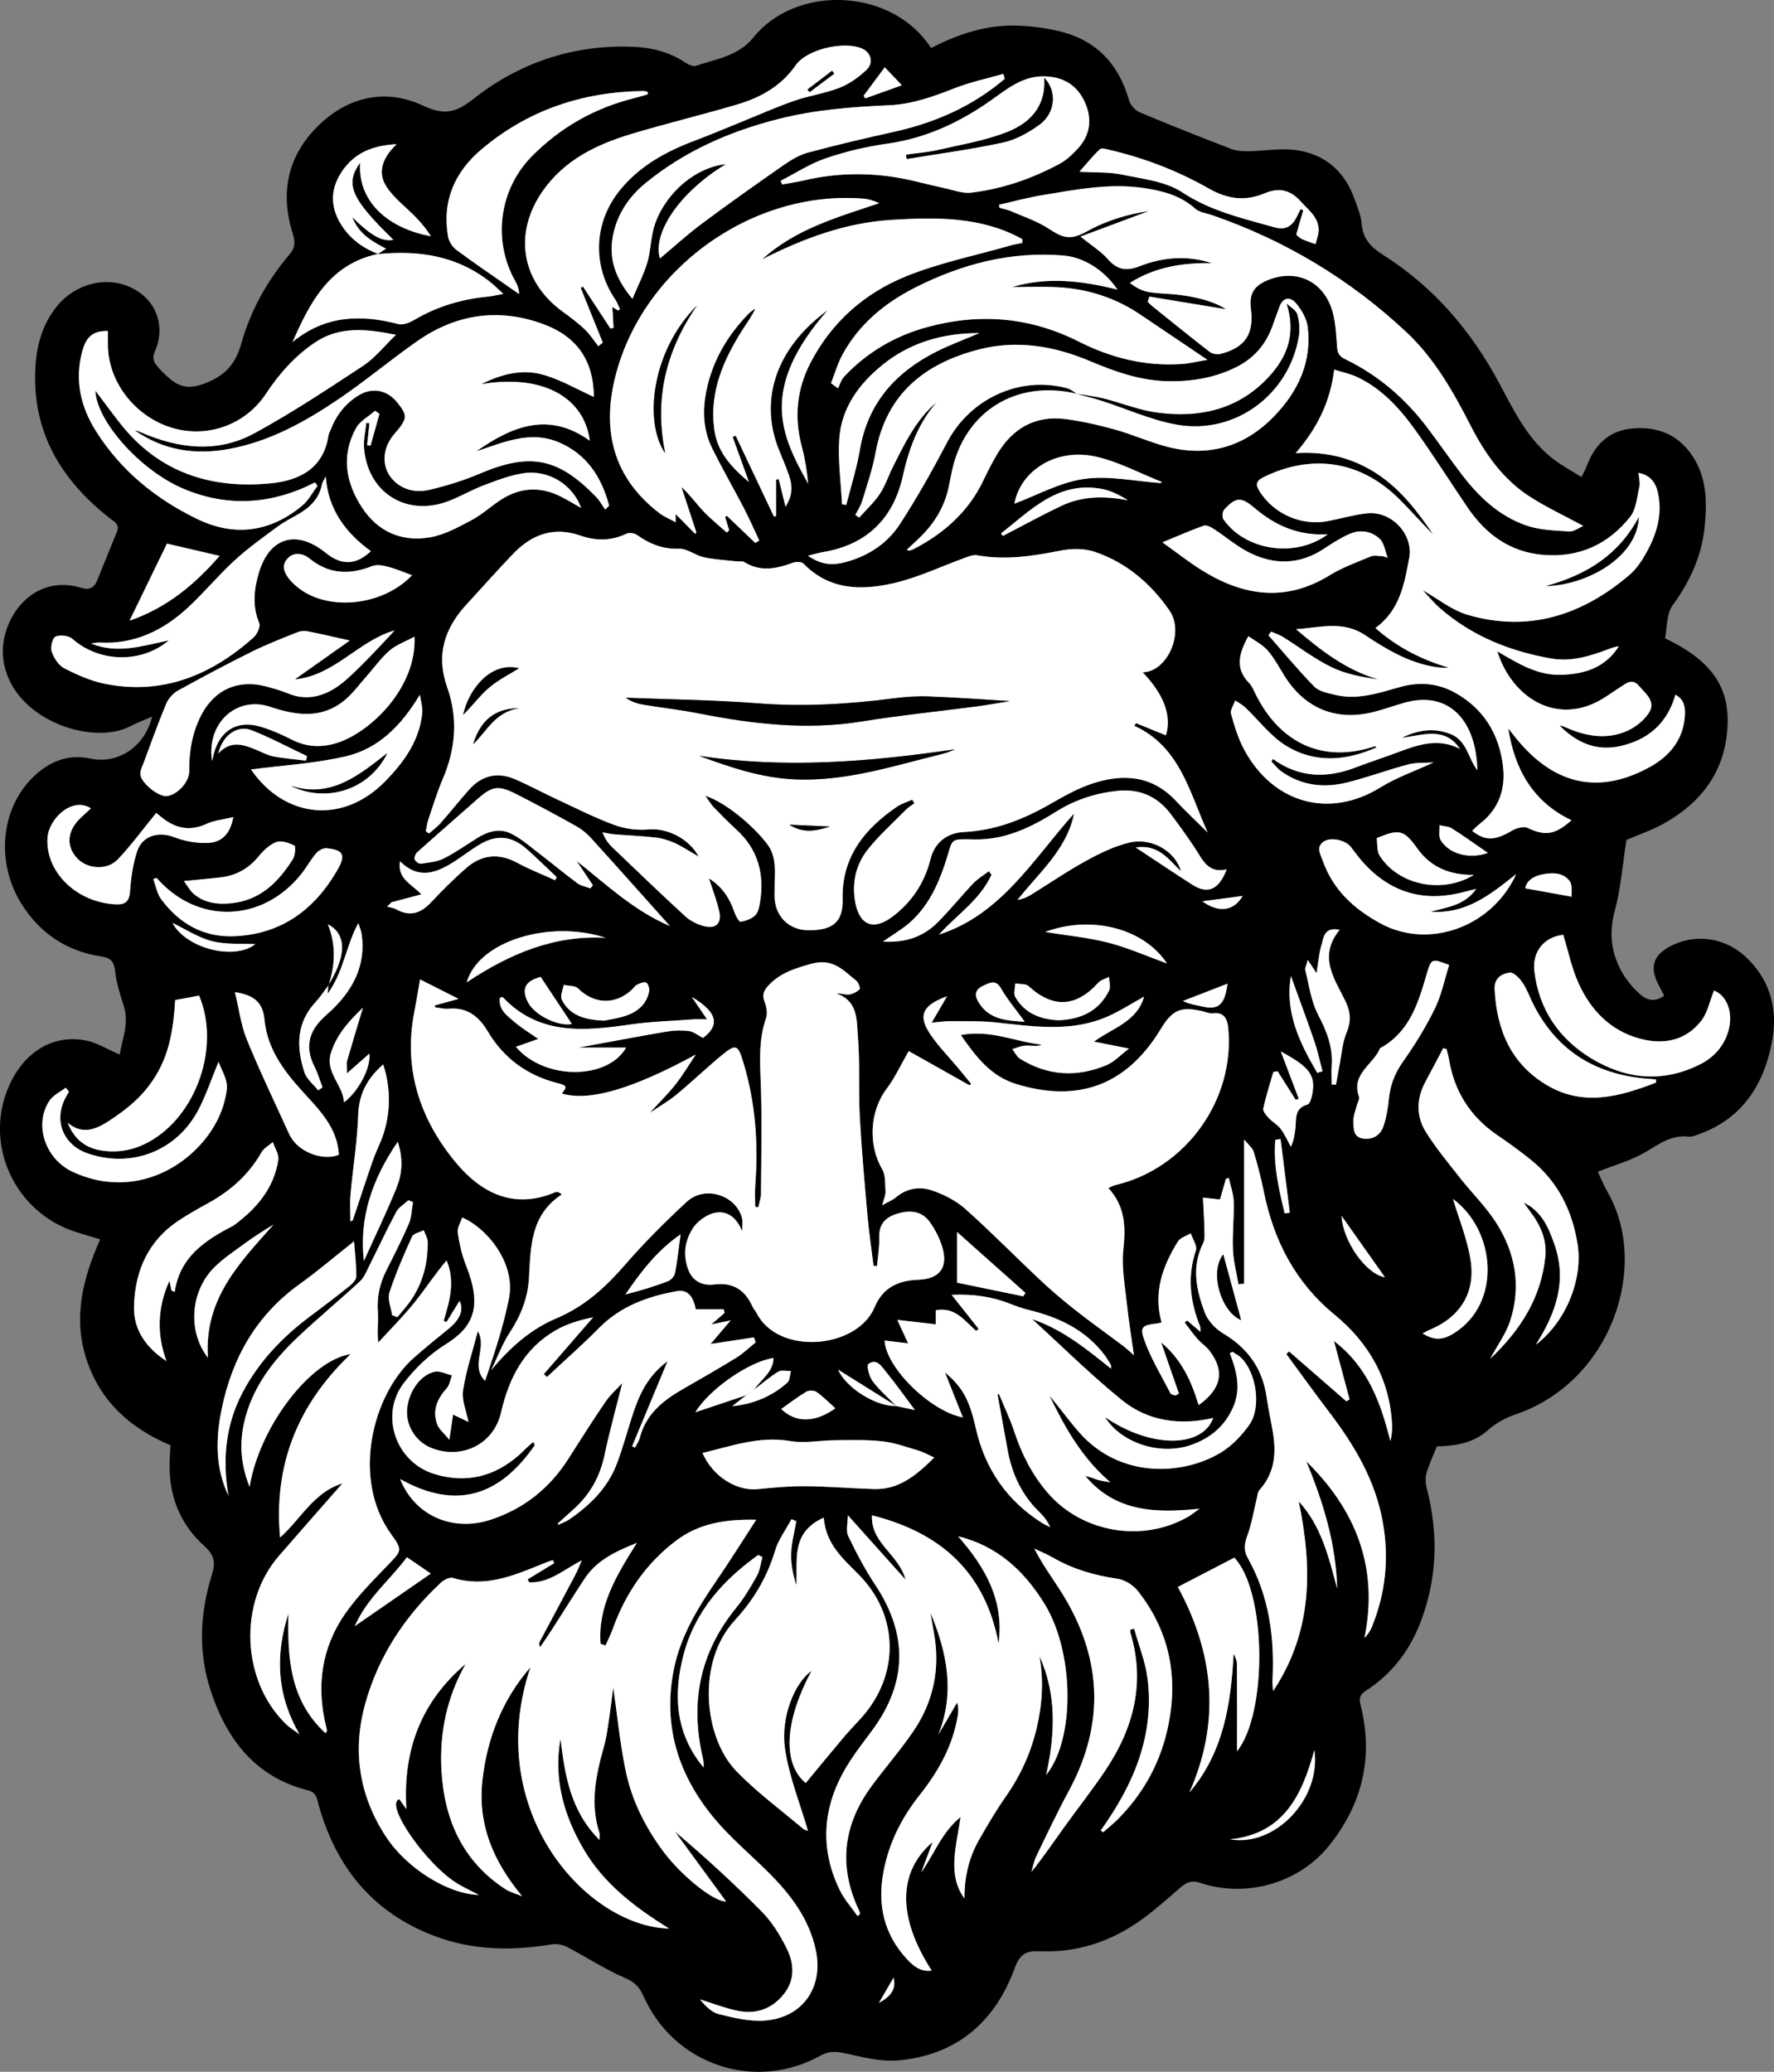<?xml version="1.0" encoding="UTF-8"?>
<svg id="Layer_1" data-name="Layer 1" xmlns="http://www.w3.org/2000/svg" viewBox="0 0 739.49 863.65">
  <rect x="0" y="0" width="739.49" height="863.65" fill="#808080" stroke="none"/>
  <defs>
    <style>
      .cls-1 {
        fill: #000;
      }

      .cls-1, .cls-2 {
        stroke-width: 0px;
      }

      .cls-2 {
        fill: #fff;
      }
    </style>
  </defs>
  <path class="cls-1" d="M388.16,20.01c11.8-6.09,23.66-9.86,36.45-9.32,5.62.24,11.3.99,16.77,2.28,15.56,3.68,25,13.71,29.32,29,.55,1.94,2.61,4.12,4.51,4.91,12.55,5.27,25.22,10.28,37.93,15.17,2.21.85,4.79,1.03,7.19,1,6.62-.09,13.36-1.39,19.82-.5,11.76,1.61,20.08,8.47,24.25,19.8,1.32,3.59,2.88,7.26,3.21,10.99.54,6.16,3.8,9.68,8.78,12.82,21.23,13.39,36.99,31.85,48.72,53.87,6.12,11.48,11.81,23.28,22.51,31.43,3.5,2.66,7.43,4.77,11.61,7.42,1.01-2.07,1.66-3.17,2.09-4.35,3.34-9,9.14-15.03,19.17-15.91,10.69-.94,19.35,2.68,25.27,11.85,5.77,8.94,5.82,18.95,4.83,29.01-1.2,12.26-6.12,22.89-13.38,32.89-2.58,3.55-2.22,9.23-3.14,13.69,19.71,9.5,27.34,20.63,25.96,38.24-1.41,17.98-11.29,30.6-26.66,39.11-5.06,2.8-10.64,4.67-15.39,6.72-1.57,10.01-2.34,20.19-4.94,29.87-2.33,8.71-1.43,16.56,2.46,24.14,1.98,3.87,4.96,7.48,8.21,10.39,2.5,2.24,6.12,3.49,10.01.52-.97-1.89-1.99-3.72-2.88-5.61-3.04-6.46-1.49-11.15,4.8-14.63,10.82-5.98,23.66-4.17,32.71,4.68,10.1,9.87,12.84,22.15,10.19,35.43-3.52,17.64-12.49,31.45-30.31,37.88-1.4.51-2.95,1.18-4.34,1.02-7.2-.84-12.34,3.13-18.1,6.52-5.87,3.46-12.69,5.3-19.73,8.1,1.11,2.35,2.38,5.55,4.08,8.52,17.68,30.83,1.62,79.04-38.39,92.65-4.13,1.41-8.29,3.68-11.53,6.57-6.24,5.55-13.57,6.53-21.25,6.77-1.51,3.77-3.23,7.37-4.34,11.15-.56,1.9-.42,4.23.09,6.18,4.99,19.12,4.45,37.96-2.76,56.44-4.55,11.63-11.92,21.16-22.45,27.99-2.54,1.65-3.11,3.08-2.36,6.03,5.57,21.91.63,41.74-13.45,59.01-12.7,15.57-34.7,21.45-53.43,15.11-3.39-1.15-5.64-.25-8.1,1.88-5.28,4.57-10.5,9.27-16.15,13.36-12.65,9.17-26.88,13.98-42.58,13.28-5.6-.25-8.33,1.21-10.39,6.87-8.23,22.64-24.27,36.46-48.62,38.65-7.21.65-14.78-1.36-22.01-2.93-3.79-.82-6.76-1.1-10.35.9-27.41,15.28-61.2,3.86-73.89-24.9-1.63-3.69-3.65-5.74-7.62-7.44-8.32-3.56-15.98-8.65-24.04-12.85-1.85-.97-4.37-1.5-6.4-1.17-16.72,2.77-33.13,2.6-49.23-3.56-25.72-9.83-40.91-28.79-48.13-54.8-.7-2.52-.88-4.96-4.36-5.83-21.76-5.48-33.71-20.93-40.44-41.14-5.39-16.18-4.7-32.55.36-48.69,1.55-4.95,1.17-8.17-3.12-12-10.35-9.25-14.97-21.38-14.5-35.33.07-2.15.23-4.3.37-6.7-16.61-6.99-29.11-18.09-34.92-35.5-5.8-17.36-1.74-33.85,5.62-50.33-3.64-1.09-6.78-2-9.89-2.98-25.78-8.06-38.94-36.69-28.07-61.08,6.33-14.21,18.45-21.57,32.19-18.79,4.55.92,8.74,3.6,13.9,5.83,1.01-6.33,3.97-12.78,1.75-20.05-1.45-4.75-3.09-9.55-3.62-14.44-.43-4.01-1.6-5.78-5.73-6.4-14.51-2.17-25.71-9.66-33.46-22.14-10.54-16.98-8.57-39.07,4.57-52.25,6.66-6.68,14.77-10.17,24.06-8.14,11.72,2.57,22.97-4.96,25.94-17.46-3.37,1.47-6.33,2.57-9.11,4.02-16.06,8.4-49.71-2.98-52.91-27.85-2.04-15.85,11.52-36.19,32.41-29.87,3.57,1.08,5.44-.02,6.68-3,2.81-6.77,5.46-13.6,8.26-20.37,1.25-3.04-.92-4.02-2.79-5.49-20.67-16.12-32.85-36.46-31.16-63.54.57-9.18,3.06-17.73,8.97-24.99,7.66-9.41,20.33-12.63,30.6-7.9,10.97,5.06,15.03,16.55,9.9,27.49-.54,1.16-.3,3.3.46,4.34,1.64,2.27,3.73,4.26,5.85,6.12,4.44,3.89,8.71,4.51,14.84,2.14,8.37-3.23,12.74-7.93,15.18-16.62,3.85-13.7,10.76-26.18,20.07-37.11,2.35-2.75,2.51-5.15,1.42-8.56-5.58-17.48-2.07-33.17,11.28-45.79,12.42-11.73,27.82-14.84,43.05-7.69,8.94,4.2,13.81,2.79,20.95-2.84,19.19-15.1,41.35-22.57,66.01-21.74,7.97.27,15.47,2.06,22.23,6.56,1.29.86,3.29,1.8,4.52,1.38,8.44-2.83,17.75-4.11,23.83-11.69,17.51-21.82,55.51-20.71,72.42,1.8.6.79,1.15,1.62,1.75,2.47ZM373.56,586.11c2.52.54,5.03,1.08,7.82,1.68-4.25-5.66-7.95-10.91-12.01-15.87-1.84-2.25-3.92-5.93-7.45-3.28-.79.59.4,5.23,1.84,7.13,2.84,3.76,6.5,6.91,9.81,10.32-7.85-4.91-15.71-9.82-24.24-15.16,3.59,7.96,16.04,15.43,24.23,15.18ZM311.09,581.59c-1.96,1.53-3.91,3.05-5.87,4.58,8.82-.85,16.54-4.07,23.02-9.84,1.06-.95.98-3.18,1.42-4.82-1.78.06-3.95-.51-5.27.3-3.51,2.15-6.66,4.89-9.95,7.4,2.79-4.21,7.83-7.1,8.03-13.11-9.74,1.31-26.5,12.61-32.61,22.61,7.88-2.64,14.56-4.88,21.23-7.11ZM136.91,410.76c-1.76,2.31-3.33,4.78-5.3,6.89-8.18,8.77-8.11,18.94-4.69,29.38.92,2.82,3.76,5.01,5.72,7.49.6-.41,1.21-.83,1.81-1.24-1.09-2.87-1.94-5.87-3.32-8.6-3.58-7.08-2.95-13.31,2.41-19.16,1.79-1.95,3.91-3.6,5.78-5.48,8.38-8.45,13.16-18.3,11.46-30.52-.22-1.6-.93-3.13-1.41-4.69-5.17,9.4-6.05,20.05-12.72,29.35.09-1.94.13-2.72.17-3.51,6.33-9.88,9-20.65-.12-25.37,3.49,8.83,3.02,17.17.23,25.45ZM157.44,105.94c1.02-.67,2.05-1.33,3.48-2.27-5.79-3.03-11.22-6-14.07-13.12,8.16,7.96,12.47,10.25,17.16,9.43-17.7-17.16-20.34-23.27-13.86-32.17-1.13,14.99,10.06,27.03,29.48,30.69-1.75-2.83-3.84-5.37-6.11-7.74-4.11-4.28-9.1-7.94-12.32-12.79-3.9-5.88-2-12.02,4.13-17.85-10.1.52-17.25,3.62-22.32,10.69-5.14,7.18-5.66,14.8-1.02,22.46,3.65,6.03,9.01,10.09,15.59,12.57-20.03,4.25-28.25,19.92-35.62,36.73,13.44-11.05,28.29-11.65,44.1-7.48,2.01.53,4.87-.68,6.87-1.86,9.52-5.62,19.8-8.59,30.73-9.62,1.68-.16,3.34-.6,6.15-1.12-2.36-2.15-3.72-3.54-5.22-4.75-13.91-11.12-30.01-13.56-47.13-11.81ZM449.03,164.2c-25.38-6.2-47.14,7.37-52.34,32.62-.37,1.79-.75,3.59-1.09,5.39-1.64,8.66-5.96,15.82-12.22,21.89-1.74,1.68-3.53,3.31-5.46,5.11.68.17,1.02.37,1.28.3.63-.18,1.26-.43,1.84-.74,12.61-6.55,22.74-15.6,28.93-28.66,1.71-3.61,3.53-7.19,5.56-10.62,6.47-10.93,15.96-16.46,28.77-14.77,6.9.91,13.76,2.48,20.46,4.35,7.21,2.01,14.11,5.13,21.33,7.06,17.28,4.62,32.5.22,44.85-12.46,10-10.27,15.99-22.66,14.13-37.47-.44-3.49-2.62-7.15-4.97-9.9-2.22-2.6-5.32-2.51-6.77,1.57-.89,2.51-1.88,4.98-2.74,7.5-2.71,7.95-7.7,13.88-15.25,17.66-9.01,4.51-18.6,6.07-28.58,5.88-11.4-.23-21.89-3.92-32.22-8.29-14.96-6.33-30.46-9.03-46.38-4.97-22.69,5.79-38.77,18.54-43.21,43.04-1.24,6.84-3.57,13.5-5.59,20.18-.62,2.04-1.88,3.88-2.84,5.81.53.37,1.06.74,1.59,1.11,2.9-3.26,6.18-6.26,8.58-9.85,2.29-3.42,3.58-7.5,5.45-11.21,4.91-9.77,9.58-19.72,18.23-27.04-7.69,8.93-11.54,19.4-14.07,30.8-3.91,17.6-14.94,28.58-33.15,31.64-1.99.33-3.93.93-6.42,1.54,5.39,3.59,9.64,4.3,15.88,2.6,9.35-2.55,17.27-7.74,22.46-15.73,7.15-11,13.6-22.49,19.69-34.12,9.57-18.28,30.32-27.92,50.14-22.54,1.46.4,2.72,1.54,4.08,2.34h.01ZM486.03,306.54c2.48-8.2-.86-17.01-9.69-26.28,10.23-.16,17.54-16.5,11.18-25.72-7.79-11.29-18.12-20.13-31.31-24.54-4.34-1.45-9.65-1.36-14.22-.45-11.53,2.28-22.95,4.05-34.7,1.92-1.47-.27-3.2.39-4.7.93-9.97,3.6-19.68,8.29-29.93,10.68-13.44,3.13-26.95,3.02-37.75-8.15-.79-.81-3.12-.8-4.43-.32-6.8,2.49-13.45,3.9-20.17-.27-.85-.53-2.23-.2-3.35-.33-4.55-.53-9.16-.75-13.61-1.72-3.53-.77-6.9-3.65-10.26-3.53-6.82.24-12.3-2-17.61-5.79-1.08-.77-3.26-1.01-4.42-.45-6.28,3.02-12.69,2.99-18.99.79-10.98-3.83-20.04-.72-27.75,7.17-6.74,6.91-13.09,14.21-19.65,21.29-9.32,10.06-13.05,21.16-8.22,34.81,4.49,12.72,3.53,25.52-1.82,38.02-2.36,5.5-4.11,11.26-6.03,16.94-.55,1.61-.73,3.34-1.08,5.02.45.3.9.59,1.35.89,1.61-1.44,3.4-2.73,4.81-4.34,4.07-4.63,7.88-9.48,12-14.06,5.29-5.89,11.83-7.32,19.06-4.2,5.95,2.57,11.67,5.69,17.55,8.42,7.99,3.71,15.88,7.73,24.13,10.74,4.39,1.6,9.52,2.15,14.19,1.74,7.04-.62,16.49,3.51,20.63,11.32-4.04-2.33-6.88-4.25-9.96-5.64-2.47-1.12-5.19-1.97-7.88-2.28-5.73-.67-11.52-.88-17.28-1.35-1.66-.14-3.29-.54-4.94-.82,1.05,2.82,2.43,4.66,4.07,6.23,10.07,9.64,20.11,19.31,30.39,28.74,2.11,1.94,5.03,3.4,7.82,4.12,4.99,1.28,7.48-1.17,6.36-6.18-.99-4.46-2.69-8.75-4.27-13.73,5.78,3.68,8.76,8.62,10.72,14.41.48,1.42,1.87,3.77,2.51,3.67,2.14-.35,4.54-1.2,6.04-2.67,1.27-1.24,1.71-3.57,2.02-5.5,1.9-11.81-.88-22.12-10-30.37-3.21-2.9-6.25-6-9.25-9.12-1.15-1.2-2-2.69-3.57-4.85,8.23,2.64,19.85,12.26,25.78,20.1,4.17,5.52,3.07,11.69,3.12,17.78,0,1.33-.07,2.67-.04,4,.14,8.28,5.88,14.16,14.25,14.18,8.86.01,14.44-2.53,14.14-12.9-.49-17.43,9.04-29.4,22.75-38.66,1.87-1.26,4.14-1.92,6.23-2.86.32.49.64.99.96,1.48-1.18.88-2.49,1.63-3.51,2.66-5.37,5.43-11.11,10.58-15.86,16.51-5.08,6.34-6.83,14.07-5.3,22.19,1.8,9.58,7.63,11.77,15.39,5.99,8.21-6.12,13.51-14.26,15.98-24.1,1.84-7.31,7.41-10.94,13.7-11.24,13.48-.66,25.22-5.37,36.62-11.93,5.46-3.15,11.09-6.3,17.04-8.27,12.83-4.24,24.96-3.49,34.95,7.22,4.24,4.54,8.8,8.77,13.22,13.15-7.6-16.7-11.5-35.81-30.63-44.48.25-.37.51-.73.76-1.1,4.05,1.65,8.09,3.3,12.48,5.1ZM232.79,496.93c.47.3.95.61,1.42.91-13.21,8.65-12.97,21.95-13.73,35.03-.47,8.11-3.34,15.45-7.87,22.35-3.21,4.89-5.27,10.53-7.84,15.84,7.72-9.24,16.25-16.95,27.24-21.59,11.52-4.86,20.34-12.84,28.45-22.2,8.05-9.29,16.81-18.02,25.84-26.37,7.5-6.92,20.47-2.82,22.98,6.78.45,1.73.06,3.67.06,5.52-2.95-7.49-8.79-9.99-15.39-6.01-1.94,1.17-3.86,2.8-5.07,4.68-3.56,5.48-4.3,11.52-1.87,17.66,1.86,4.68,6.06,6.47,10.58,5.88,8.03-1.03,13.01,2.31,16.13,9.34.4.9,1.18,1.63,1.62,2.51,9,17.88,41.9,15.04,49.21-2.35,3.46-8.23,9.77-11.16,18.14-11.47,9.25-.35,12.76-5.3,9.91-14.18-1.1-3.43-2.85-6.77-4.92-9.73-3.12-4.45-7.7-5.37-13.4-3.71-5.05,1.48-7.94,4.24-7.78,9.94.12,3.96-.59,7.95-.93,11.93-.48-.03-.97-.06-1.45-.1-.85-6.85-1.89-13.69-2.5-20.57-1.23-13.9-2.5-27.8-3.24-41.73-.59-10.95.12-21.98-.77-32.89-.56-6.83.3-15.08-8.98-18.33,2.11-.07,3.76.66,5.27.46,1.59-.22,3.3-1.09,4.43-2.21.37-.37-.53-2.85-1.46-3.59-5.46-4.31-9.68-9.56-18.9-6.95-6.84,1.93-12.66,3.73-17.55,8.89-2.13,2.25-2.85,4.02-1.69,7,.79,2.03,1.27,4.73.59,6.68-3.4,9.76-2.42,19.67-2.12,29.68.43,14.46.12,28.95,0,43.42-.02,1.93-.72,3.85-1.11,5.77-.43-.07-.87-.14-1.3-.22,0-2.98-.19-5.97.03-8.93,1.32-17.43.1-34.56-5.03-51.4-2.13-6.98-2.94-7.74-8.6-3.1-6.56,5.38-12.69,11.29-19.23,16.71-3.24,2.68-6.96,4.78-11.13,7.59,4.05-4.43,7.65-7.92,10.72-11.83,3.1-3.94,5.67-8.3,8.47-12.47-25.99,14.14-44.09,19.69-55.85,16.25,2.28-2.93,2.34-3.3-1.97-4.41-12.61-3.23-22.25-10.37-28.87-21.47-3.8-6.38-8.7-10.19-16.5-9.47-1.82.17-3.72-.41-5.58-.64,0-.25,0-.5-.01-.76,3.16-.87,6.32-1.73,9.91-2.72-5.69-2.87-10.61-5.36-16.06-8.11-.86,4.89-1.56,9.29-2.42,13.66-4.6,23.62,2.33,44.48,17.09,62.39,10.51,12.76,24.19,20.08,41.59,12.69.41-.18.94-.07,1.42-.1ZM315.23,633.51c-13.17-.28-24,1.62-33.33,8.66-12.59,9.5-21.15,22-26.45,36.8-.85,2.38-2.03,4.65-3.05,6.98-.68-.25-1.36-.5-2.05-.75-1.19-15.43,6.38-28.24,15.14-42.04-9.43,3.73-16.89,7.49-21.79,14.9-4.68,7.08-9.16,14.3-13.76,21.44-1.55,2.4-3.18,4.74-4.77,7.11-.59-1.11-.46-1.75-.17-2.3,4.91-9.23,9.86-18.44,14.74-27.69,1.05-1.99,1.86-4.11,2.79-6.17-7.54,3.81-13.5,9.51-21.95,9.15-.21-.42-.41-.84-.62-1.25,3.7-2.26,7.41-4.52,11.11-6.78l-.69-1.25c-1.32.49-2.65.94-3.95,1.47-12.07,4.92-24.05,10.1-37.63,5.97-1.39-.42-3.81.84-5.08,2.03-14.91,13.94-25.89,30.47-31.42,50.21-5.5,19.67-2.69,38.33,8.52,55.52,8.64,13.26,25.86,24.05,38.84,24.39-3.08-1.6-5.94-2.93-8.64-4.53-13.14-7.73-31.08-33.62-24.55-35.38.78,1.1,1.57,2.22,2.93,4.15-1.56-24.99,6.38-44.94,24.69-60.52-7.78,13.77-10.93,28.65-10.07,44.26,1.12,20.51,8.7,37.87,26.52,49.53,2.12,1.39,4.73,2.04,7.12,3.03-11.94-14.39-18.62-29.87-16.56-48.31,1.98-17.69,8.3-33.61,20.01-47.15-20.06,59.72,23.28,108.07,57.81,108.94-14.38-8.93-27.15-18.65-35.57-32.97-8.4-14.28-12.64-29.43-9.71-46.18,1.82,15.18,4.14,30.15,16.29,42.22,0-1.55.17-2.24-.02-2.82-4.07-12.37-1.48-24.35,1.9-36.34.98-3.49,1.44-7.13,1.99-10.73.7-4.63,1.25-9.29,1.83-13.73,1.73,11.91,2.84,23.81,5.32,35.43,2.52,11.81,7.95,22.6,15.12,32.4,8.01,10.95,21.84,21.76,26.58,21.38-6.97-9.53-14.14-19.32-21.3-29.11,12.73,10.79,24.83,21.88,36.35,33.55,4.12,4.18,7.36,9.49,10.04,14.77,3.23,6.35,3.9,13.22-.93,19.35-5.01,6.36-11.79,8.68-19.59,7-5.24-1.13-10.31-3.1-15.45-4.7,2.2,2.58,4.74,5.36,7.78,6.12,6.2,1.56,12.75,3.13,19.02,2.72,15.9-1.04,24.87-13.83,21.48-29.48-2.95-13.6-11.19-23.96-20.86-33.41-7.14-6.98-14.82-13.52-21.22-21.13-15.13-18.02-21.78-38.72-17.1-62.32,2.76-13.88,9.96-25.65,17.83-37.12,5.41-7.89,10.48-16.03,16.53-25.33ZM628.71,303.62c1.23,1.54,2.44,3.09,3.69,4.61,16.29,19.72,35.03,22.68,55.41,11.45,7.96-4.39,13.76-11.15,14.51-20.89.28-3.6-.05-7.19-3.9-9.22-3.41,12.06-11.49,18.84-23.05,21.44-10.02,2.26-18.31-1.52-25.26-8.61,1.15.12,2.15.62,3.18,1.06,8.26,3.57,16.77,4.92,25.19,1.12,3.31-1.5,6.58-4.12,8.65-7.08,3.46-4.94-.94-8.11-3.83-11.52-2.88-3.4-5.24-1.22-7.71.35-2.39,1.52-4.69,3.17-7.09,4.67-19.02,11.89-38.11.25-44.34-19.52,8.63,5.09,16.72,10.1,26.68,9.81,9.87-.29,18.4-3.09,24-11.9-1.67.18-3.16.77-4.66,1.33-7.56,2.81-15.28,5.2-23.41,3.79-17.18-2.99-33.01-9.26-46.34-20.85-2.8-2.43-5.17-5.35-7.37-7.66,6.11,3.43,12.04,8.33,18.84,10.31,25.54,7.43,47.92.03,67.56-16.86,2.95-2.54,5.21-6.11,7.11-9.58,3.91-7.13,6.22-14.8,4.82-23.05-.76-4.47-2.44-8.57-8.34-9.71.16,2.35.71,4.22.33,5.88-1,4.27-1.32,9.31-3.86,12.49-9.18,11.5-21.41,17.11-36.4,15.79-13.87-1.22-23.83-8.67-31.4-19.81-7.3-10.74-14.23-21.75-21.81-32.29-6.44-8.96-13.87-17.14-24.12-21.99-2.86-1.35-6.05-1.98-9.6-3.11-1.71,13.56-7.09,24.41-16.09,34.81,13.15-.8,24.11,2.12,34.16,8.77,9.88,6.53,16.69,15.66,23.2,25.14-5.11-5-9.74-10.47-14.87-15.43-15.89-15.38-35.89-18.24-55.76-8.52-3.4,1.66-3.53,3.18-1.7,6.07,5.98,9.41,17.5,14.46,28.53,12.28,5.39-1.06,10.72-2.61,16.15-3.22,10.1-1.13,19.48,8.63,17.63,18.61-1.99,10.76-3.87,21.8-14.09,29.2,9.12,8.08,19.3,13.19,30.51,16.52-1.9.1-3.72.01-5.51-.27-10.99-1.75-20.35-7.31-29.35-13.31-9.29-6.19-18.96-3.06-28.75-2.46,10.42,8.88,20.99,17.14,34.42,20.97-6.82-1-13.61-2.21-19.58-5.11-7.13-3.47-13.54-8.42-20.31-12.63-1.5-.93-3.23-1.48-4.86-2.2-.39.5-.77,1.01-1.16,1.51,6.34,7.19,12.44,14.61,19.15,21.43,1.99,2.03,5.63,2.68,8.65,3.41,9.34,2.28,18.15-.76,26.96-3.24,8.28-2.33,16.16-1.66,23.63,2.68,11.69,6.79,17.87,17.31,19.4,30.41,1.11,9.46-1.77,17.8-9.66,23.89-1.13.87-2.12,1.94-3.22,2.95,5.58,4.36,9.54,4.09,16.67-.11,1.82-1.07,4.87-1.88,6.54-1.09,7.13,3.37,11.22,2.99,18.2-3.21-16.09-7.66-23.71-21.25-26.35-38.32ZM461.99,495.19c1.51-.63,2.22-1.05,2.99-1.23,29.21-6.85,49.79-35.35,47.03-65.31-.34-3.67-1.55-6.91-6.47-6.27-1.24.16-2.6-.46-3.89-.77-9.44-2.24-12.86-.82-17.84,7.4-14.08,23.26-34.28,30.81-60.18,22.85-10.61-3.26-16.68-11.17-23.12-20.44,12.4-2.32,22.8,2.85,33.69,4.01-.84.43-1.66.54-2.48.54-1.66,0-3.36-.28-4.98-.06-1.61.22-3.16.92-4.74,1.42,1.05,1.36,1.84,3.15,3.21,4,11.62,7.19,23.88,7.84,36.31,2.53,3-1.28,5.39-3.96,9.1-6.79-5.8-1.15-10.02-1.99-14.59-2.9,7.72-5.69,17.93-8.25,20.87-18.74-5.38,2.95-10.25,6.15-15.52,8.42-15.23,6.55-30.99,3.94-46.71,2.29-6.18-.65-12.46-.43-18.69-.49-2.07-.02-4.15.33-7.63.64,2.47-4.23,4.26-7.3,6.43-11.01-10.5,3.8-12.28,8.17-6.73,16.22,3.38,4.9,7.62,9.2,11.45,13.79,1.79,2.14,3.55,4.32,5.32,6.48-.23.2-.46.41-.69.61-8.78-4.94-17.56-9.89-25.34-14.26-3.29,5.7-5.73,11.14-9.23,15.77-6.98,9.22-7.78,23.28-1.85,33.41,1.49,2.54,1.22,6.19,1.41,9.36.09,1.47-.67,3-1.36,5.73,2.75-1.57,4.47-2.24,5.81-3.37,4.54-3.82,9.95-4.54,15.07-2.77,4.91,1.7,9.91,4.25,13.76,7.68,10.56,9.39,20.46,19.52,30.76,29.2,4.7,4.42,9.6,8.65,14.67,12.64,6.65,5.24,13.55,10.15,20.32,15.23,1.28.96,2.44,2.09,4.53,3.9-1.09-7.8-2.2-14.43-2.9-21.1-.79-7.58-2.31-15.3-1.53-22.76.99-9.37.98-17.93-6.26-25.89ZM314.85,226.35c.56-.35,1.11-.69,1.67-1.04-2.13-4.51-4.14-9.08-6.43-13.51-4.37-8.41-9.14-16.63-13.3-25.13-3.63-7.42-3.98-15.45-2.38-23.48,2.51-12.63,8.76-23.29,17.68-32.45.82-.84,1.88-1.45,2.83-2.17-1.53,3.38-3.65,6.15-5.5,9.09-7.87,12.49-13.62,25.54-11.72,40.91,1.17,9.45,6.65,15.79,14.53,22.39-2.58-7.13-4.7-12.98-6.82-18.84l1.28-.47c5.29,11.19,10.58,22.37,15.88,33.56.31.02.62.03.94.05v-15.29c.36-.1.72-.2,1.08-.3.97,3.89,1.93,7.77,2.89,11.61,2.69-4.56,3.17-7.98,1.39-13.2-1.29-3.78-2.94-7.43-4.39-11.16-7.71-19.83-1.59-41.45,20.58-57.64-28.82,32.87-19.48,52.18-8.16,72.35-.48-5.19-1.3-10.34-2.63-15.35-3.23-12.14-2.22-23.76,3.55-34.94,8.79-17.03,22.57-29.15,39.91-36.17,13.94-5.65,28.94-8.67,43.49-12.83,1.62-.46,3.3-.73,4.95-1.09-.01-.53-.02-1.06-.03-1.58-17.1-9.45-35.86-9.15-54.61-8-19.17,1.17-36.83,7.81-53.83,16.45,13.88-12.67,31.46-17.57,48.78-23.41-2.36-1.14-4.56-1.76-6.79-1.93-46.5-3.58-92.4,29.55-103.39,75.05-5.39,22.33-.3,41.65,18.62,56.11,1.84,1.41,4.08,2.3,6.74,3.77v-3.41c2.7,2.74,5.44,5.52,8.17,8.29.15-.24.29-.48.44-.71-2.07-6.3-4.14-12.59-6.21-18.89,3.48,3.16,6.07,6.83,9.12,10.08,3.02,3.21,6.5,5.98,9.79,8.94.33-.33.67-.67,1-1-.56-1.82-1.13-3.64-1.69-5.47l.69-.55c3.97,3.79,7.94,7.57,11.9,11.36ZM165.05,139.58c-12.59-2.59-23.55-3.59-33.61,3.1-8.41,5.59-14.99,13.02-20.59,21.48-8.71,13.16-24.75,18.67-39.49,14.08-15.49-4.83-26.62-19.61-26.38-35.04.03-1.75,0-3.49,0-5.21-6.07-.16-9.01,2.3-10.66,8.31-3.3,12.04-.8,23.17,5.7,33.46,10.34,16.37,24.84,28.18,42.09,36.55,15.64,7.59,30.48,5.54,43.84-5.51,2.61-2.16,4.28-5.44,6.38-8.21-.33-.5-.67-1-1-1.5-18.06,9.25-36.47,10.46-55,2.59-18.07-7.68-36.16-28.27-36.58-40.83,3.4,4.5,6.81,9.16,10.38,13.7,16.14,20.52,37.99,27.42,62.97,24.9,11.49-1.16,21.64-6.05,23.76-19.62.15-.97.64-1.89,1.01-2.82,2.4-6.08,6.23-11.03,11.89-14.36,5.55-3.27,11.62-2.03,15.67,2.94,4.63,5.68,4.54,6.86-1.05,13.32-5.45,6.31-5.5,14.61.09,19.79,4.13,3.83,9.44,4.68,14.54,3.48,7.08-1.67,14.14-3.84,20.83-6.68,20.98-8.91,32.59-6.83,48.56,9.54,1.53,1.57,2.59,3.58,3.87,5.39.55-.54,1.1-1.08,1.64-1.62-3.12-11.88-9.34-21.56-21.12-26.49-11.91-4.98-23.09.15-34.25,3.83,14.87-10.46,30.16-16.8,47.32-4.41-2.4-18.5-20.24-27.88-45.26-23.58,8.46-4.29,16.82-6.24,24.91-4.18,7.79,1.98,14.97,6.33,22.03,9.46-.12-14.78-6.65-25.05-21.29-30.4-18.51-6.76-36.18-4.09-52.28,7.14-11.05,7.7-21.39,16.43-32.53,23.99-14.09,9.57-28.93,17.87-46.03,21-14.09,2.59-27.3.58-39.21-7.76.94.1,1.81.48,2.67.85,15.73,6.85,31.9,8.68,47.28.3,15.6-8.51,30.48-18.37,45.34-28.16,4.74-3.12,8.41-7.87,13.55-12.82ZM357.43,798.65c.34-.22.67-.44,1.01-.66-.07-.45-.05-.96-.24-1.35-8.84-18.46-6.86-35.87,5.19-52.2,5.64-7.64,11.91-14.82,17.26-22.65,8.45-12.36,11.36-26.13,8.67-40.97-.51-2.84-.97-5.69-1.46-8.53,6.89,16.54,10.33,33.28,3.26,50.83,2.61-4.46,5.23-8.93,7.84-13.39.65,2.01.55,3.77.26,5.49-2.06,12.53-8.06,23.22-15.82,32.99-7.6,9.57-12.93,20.14-15.16,32.21-2.52,13.63.21,25.85,9.75,36.18,2.7,2.92,5.76,5.51,10.38,4.84-14.37-22.23-14.15-41.14.38-53.57-1.54,4.1-3.14,8.36-4.74,12.62,5.43-7.58,8.52-16.66,16.42-23.08-.99,6.5-2.29,12.16-2.59,17.88-.3,5.65.58,11.3,4.19,16.09-.04-8.81,1.82-17.02,6.13-24.54,3.48-6.06,7.02-12.13,11.03-17.84,6.21-8.86,10.57-18.4,13.02-28.96,2.29-9.88,2.88-19.71,1.07-29.7,7.24,16,6.57,32.48,2.81,49.54,12.1-14.89,11.81-50.96-.67-71.28-8.47-13.79-19.78-24.24-36.03-28.17,11.26,12.87,19.26,26.64,16.86,44.69-5.56-29.49-23.82-46.16-52.79-53.45-.49,11.78,11.24,16.21,14.01,26.82-8.3-9.27-15.76-17.59-24.06-26.86,0,3.31-.89,6.45.16,8.66,3.35,7.01,7.01,13.95,11.3,20.42,13.7,20.65,13.35,40.83-1.35,60.66-4.26,5.75-8.75,11.44-12.15,17.69-8.66,15.95-9.33,32.46-1.3,48.9,1.88,3.84,4.87,7.14,7.35,10.69ZM135.69,722.48c.44-.74.61-.89.59-1.02-.06-.49-.18-.97-.29-1.45-4.23-16.91-2.08-32.96,7.87-47.29,5.08-7.31,11.52-13.73,17.72-20.2,5.77-6.03,6.41-6.12,1.5-12.91-16.79-23.19-7.79-58.44,9.47-73.63,4.74-4.18,9.66-8.16,14.56-12.15,4.75-3.86,6.27-7.95,4.44-11.52-1.73,2.8-3.59,5.81-5.45,8.82-.39-.16-.79-.32-1.18-.48,2.49-8.2,4.91-16.41,1.24-25.2-4.91,5.73-8.9,11.96-13.53,17.69-4.66,5.77-9.94,11.03-14.95,16.51-.58-4.88.13-8.86-.17-12.76-.47-6.22.81-11.87,3.57-17.36,3.22-6.4,6.51-12.78,9.32-19.36,1.18-2.76,1.21-6.01,1.76-9.03-.64-.27-1.27-.54-1.91-.81-1.73,1.62-4.04,2.93-5.1,4.91-3.93,7.32-7.41,14.87-11.15,22.29-1.15,2.29-2.13,4.91-3.93,6.58-8.43,7.81-17.3,15.15-25.66,23.03-10.83,10.2-19.74,21.78-22.85,36.78-1.74,8.36-1.18,16.62,2.47,25.92,4.09-25.17,25.47-52.93,42.13-55.35-22.09,21-32.17,46.27-29.42,76.44,8.65-7.65,13.95-18.83,25.98-22.55-8.98,10.25-17.75,20.18-26.43,30.18-17.03,19.63-15.68,52.1,2.92,70.17,1.67,1.62,3.75,2.83,5.63,4.23-9.54-16.43-10.17-33.06-4.61-50.34-.42,18.3.46,36.07,15.45,49.88ZM232.52,635.06c.09.19.17.38.26.57,1.56-.76,3.25-1.34,4.67-2.32,8.51-5.87,15.78-12.97,19.57-22.79,2.63-6.81,4.47-13.93,6.76-20.88,2.71-8.23,6.15-16.02,14.52-22.21-5.28,12.66-10.03,24.08-14.79,35.49.41.17.81.34,1.22.51.67-1.32,1.62-2.58,1.97-3.98,2.5-9.9,9.65-15.61,17.95-20.38,7.51-4.32,15.04-8.61,22.41-13.16,2.86-1.77,5.31-4.2,7.95-6.33-.24-.69-.47-1.38-.71-2.08-5.58.85-11.17,1.7-18.07,2.75,3.19-3.75,5.53-6.5,8.35-9.81-2.92.6-5.1,1.05-8.05,1.66,2.28-1.98,3.93-3.4,5.57-4.83-.14-.5-.28-1-.42-1.5h-11.62c-.98-4.78-2.97-8.44-8-7.53-12.12,2.2-23.37,6.25-32.36,15.38-6.96,7.06-14.44,13.61-21.69,20.39-.43-.4-.87-.8-1.3-1.2,6.86-7.9,13.72-15.79,20.58-23.69-5.43,1.11-10.85,2.68-15.59,5.41-13.17,7.58-19.52,19.88-22.81,34.27-2.98,13.06-16,19.68-28.63,14.97-6.44-2.4-10.79-8.75-10.58-15.45.23-7.45,5.2-15.08,11.52-16.5,2.18-.49,4.8.96,7.22,1.53-.71,1.83-.98,4.05-2.21,5.41-4,4.43-6.08,9.3-3.9,15.07.77,2.05,2.8,3.62,5.02,6.34.69-4.65,1.11-7.44,1.56-10.5,2.7,1.3,4.7,2.26,6.42,3.09-.88-4.59-2.89-9.06-2.27-13.14,1.25-8.16,3.93-16.1,6.18-24.72,3.99,6.92-3.32,14.39,3.01,20.71,3.84-11.36,7.66-22.73,9.96-34.4,2.91-14.81-9.42-29.42-19.51-33.68-.68,2.17-2.14,4.38-1.85,6.33.71,4.68,1.78,9.43,3.52,13.82,6.78,17.06,3.09,25.47-8.56,32.72-6.63,4.12-12.67,9.91-17.43,16.13-10.14,13.23-3.45,32.83,12.44,37.83,13.33,4.2,25.33,1.3,35.77-7.98,1-.88,1.91-1.86,2.88-2.77.94-.87,1.91-1.71,2.86-2.56.21.46.42.92.64,1.38-14.14,20.53-32.14,27.59-56.13,14.12,6.04,15.22,21.82,22.16,37.69,16.97,13.8-4.51,24.58-13.08,32.4-25.35,5.1-8,10.17-16.04,15.53-23.87,1.98-2.9,4.72-5.27,6.97-7.72-2.54,10.16-5.29,20.02-7.4,30.01-1.82,8.65-5.76,15.9-12.16,21.88-2.4,2.24-4.87,4.4-7.3,6.6ZM544.52,609.16c20.68,20.25,30.29,44.26,24.25,73.67,1.43-1.5,2.42-2.96,3.07-4.56,5.75-14.09,7.27-28.59,4.61-43.62-3.08-17.43-11.75-32.03-22.25-45.83-6.11-8.03-12-16.24-17.99-24.37.38-.36.75-.73,1.13-1.09,7.96,6.93,15.93,13.86,23.89,20.79.45-.26.9-.53,1.35-.79-2.08-7.77-4.15-15.54-6.51-24.34,14.33,10.96,19.49,25.93,23.53,41.72.51-2.32.8-4.59.69-6.85-.95-19-9.66-34.08-24.07-45.94-16.36-13.46-25.33-30.95-29.43-51.37-1.11-5.54-2.54-11.04-4.18-16.44-.5-1.64-2.21-2.91-3.99-5.13v60.12c-.79.07-1.57.14-2.36.22-.8-4.79-2.09-9.57-2.3-14.39-.28-6.64.5-13.33.32-19.98-.09-3.32-1.32-6.61-2.03-9.91-.41.11-.82.22-1.22.33-.85,2.95-1.69,5.9-2.47,8.61-2.64-.28-4.65-.5-7.11-.76.23,4.68.51,8.64.59,12.61.04,2.15.38,4.63-.52,6.41-4.95,9.86-2.83,19.59.74,28.99,1.29,3.39,4.47,6.72,7.65,8.62,10.32,6.16,16.44,14.77,18.11,26.66.67,4.77,1.72,9.49,2.54,14.24,1.53,8.87.89,17.22-5.53,24.33-.78.86-.85,2.39-1.16,3.63-1.27,5.13-2.09,10.42-3.89,15.35-1.25,3.4-1.66,6.18.17,9.42,8.98,15.94,11.23,33.27,10.28,51.23-.06,1.05.13,2.1.27,4.23,16.8-25.34,16.28-51.84,10.69-79.11,9.54,10.37,12.52,23.47,16.02,36.37-.49-18.63-5.78-36-12.88-53.06ZM415.86,581.47c.15-.18.31-.36.46-.54,2.2,5.35,4.73,10.59,6.54,16.06,3.06,9.31,7.43,17.81,13.81,25.25,14.31,16.7,39.65,21.02,58.67,9.98,1.63-.94,3.09-2.17,4.63-3.27-18,1.82-34.85,1.52-47.52-13.62,1.78.26,3.4,1.05,5.11,1.55,1.72.5,3.52.7,5.28,1.03-11.87-10.12-18.99-22.91-25.42-36.19,4.26,5.07,8.11,10.48,12.48,15.44,17.06,19.36,43.15,17.88,58.89,8.43,4.68-2.81,8.82-7.17,12-11.67,5.1-7.22,2.92-21.7-3.41-27.88-1.05-1.03-2.45-1.7-3.69-2.54-.35.22-.69.44-1.04.66,2.91,7.5,4.78,14.91,1.25,22.73-3.46,7.67-9.21,12.45-16.89,15.29-12.97,4.8-29.43-.36-36.39-11.43,18.67,12.86,40.42,13.16,45.11.35-13.83,3.18-27.09,1.44-37.99-7.38-12.95-10.46-24.81-22.28-37.48-33.81,12.83,4.34,22.74,12.57,32.85,20.64.11-.93-.03-1.54-.33-2.06-.67-1.15-1.37-2.29-2.16-3.35-7.99-10.75-19.24-16.02-31.86-19.08-2.72-.66-5.37-1.64-7.98-2.66-7.48-2.91-15.18-4.03-24.1-3.62,4.16,5.25,7.7,9.71,11.23,14.17-.34.29-.67.59-1.01.88-4.81-4.27-8.83-10.16-16.82-8.63v5.86c-5.2-.6-9.95-1.15-16.05-1.85,1.9,4.13,3.03,6.58,4.5,9.78-3.77-.45-6.75-.8-9.79-1.16.5,11.18,18.91,29.43,32.62,32.04-2.54-6.4-4.87-12.26-7.45-18.73,7.37,6.18,10.16,11.33,12.84,23.22,3.82,16.9,12.88,30.15,27.55,39.47,1.1.7,2.32,1.2,3.48,1.79-1.19-2.65-2.76-4.59-4.54-6.31-7.34-7.11-11.4-15.87-13.21-25.8-1.4-7.67-2.79-15.35-4.18-23.02ZM479.11,123.65c-.23.71-.46,1.43-.69,2.14.68.64,1.32,1.34,2.04,1.92,7.9,6.35,15.77,12.74,23.8,18.94,1.09.84,3.11,1.21,4.46.87,10.31-2.62,14.09-8.32,12.74-18.79-.79-6.13,1.08-9.43,6.71-11.84,11.13-4.77,22.27-.59,26.62,10.9,1.95,5.13,2.14,11.01,2.56,16.6.2,2.67.82,4.07,3.31,5.27,13.61,6.55,24.81,16.12,33.94,28.09,5.15,6.75,9.94,13.78,15.12,20.5,7.02,9.11,15.4,16.89,26.36,20.72,5.62,1.97,11.95,2.14,18,2.54,2.01.13,4.14-1.55,5.93-2.29-8.03-4.36-15.75-7.91-22.77-12.52-10.99-7.21-18.31-17.75-24.23-29.33-7.23-14.13-15.08-28-26.76-38.94-23.5-22-50.59-38.28-81.08-48.79-2.36-.81-5.22-1.11-6.93-2.66-6.16-5.55-13.68-7.44-21.43-8.61-14.23-2.14-28.22.65-42.17,2.93-6.1,1-12.1,2.66-18.14,4.01.05.43.1.87.15,1.3,1.57.44,3.22.71,4.71,1.36,5.31,2.32,10.96,4.16,15.75,7.31,6.39,4.21,9.26,4.86,16.15,1.05,8.3-4.58,17.23-7.14,25.73-8.4-8.82,3.29-18.35,6.85-28.59,10.67,4.67,3.78,8.58,6.17,11.47,9.46,3.94,4.47,7.75,5.01,13.21,2.88,9.74-3.8,19.87-4.63,30.11-1.26-12.01-.2-23.52,1.48-34.23,8.25,2.48,1.85,5.02,3.27,7.72,3.75,4.08.72,8.3.67,12.43,1.16,7.61.89,14.92,2.75,19.96,6.05-9.64-1.59-20.79-3.43-31.95-5.27ZM335.86,743.28c5.58-6.73,10.86-13.2,16.26-19.58,2.9-3.43,6.19-6.54,8.98-10.05,13.9-17.54,12.88-40.81-2.72-56.83-6.62-6.79-14.08-12.84-15.01-24.18-13.94,6.28-10.76,17.78-11.44,28.12-1.42-4.5-2.29-8.97-2.12-13.4.17-4.44,1.38-8.83,2.14-13.25-.67-.27-1.35-.55-2.02-.82-2.33,4.36-5.45,8.49-6.84,13.13-3.32,11.13-9.02,20.59-16.84,29.09-16.02,17.41-12.84,48.75.6,62.69,8.48,8.79,18.46,16.13,27.83,24.05.85.72,2.15.92,2.12.9-3.24-11.15-7.8-22.36-9.54-33.99-1.99-13.34,4.02-27.7,11.02-32.64-11.43,21.37-12.04,38.7-2.41,46.76ZM257.7,129.46l.75-.54c-.67-1.39-1.19-2.88-2.04-4.14-9.49-14.08-8.91-31.8,1.74-45.16,8.27-10.37,19.44-16.47,31.62-21.04,6.23-2.34,12.35-4.95,18.52-7.44,7.56-3.06,15.02-6.4,22.71-9.09,6.21-2.17,12.89-3.08,19-5.46,4.06-1.58,7.87-4.35,11.09-7.34,3.23-3,2.07-7.3-1.72-8.98-7.38-3.27-22.97.17-27.65,6.91-6.09,8.76-14.66,13.49-24.37,16.37-14.68,4.35-29.59,7.92-44.24,12.33-14.38,4.33-27.65,10.7-36.71,23.53-12.44,17.59-9.24,37.76,8,50.4,3.22,2.36,6.46,4.76,9.35,7.49,2.17,2.05,3.8,4.66,5.66,7.03.62-.5,1.24-1,1.86-1.5-3.07-7.6-6.14-15.2-9.2-22.8.32-.18.63-.36.95-.54,3.81,5.83,7.62,11.66,11.44,17.48.43-.1.86-.2,1.3-.3-.17-2.81-.33-5.62-.51-8.69.79.49,1.62.99,2.45,1.5ZM503.31,150c-10.05-6.78-18.99-12.8-27.93-18.84-10.49-7.08-22.12-10.79-34.69-11.44-6.25-.32-12.54-.06-18.81-.06,14.61-4.35,29.11-2.65,43.94,1.07-5.65-8.37-14.35-13.53-22.47-14.21-21.95-1.86-42.33,3.51-61.71,13.28-12.73,6.42-23.49,15.26-30.44,27.99-2.04,3.74-3.22,7.96-4.79,11.95.97.72,1.94,1.43,2.91,2.15.83-1.64,1.32-3.59,2.53-4.87,9.61-10.17,21.21-17.03,34.75-20.69,21.82-5.9,42.75-4.21,63.11,6.08,13.41,6.78,27.77,10.39,42.98,9.32,3.22-.23,6.4-1.02,10.62-1.73ZM418.81,32.87c-.2-.69-.39-1.38-.59-2.07-6.79,1.96-13.78,3.41-20.33,5.99-8.88,3.49-17.73,6.67-27.35,7.09-15.48.67-30.85,1.88-45.99,5.71-20.31,5.14-39.04,13.34-55.34,26.63-7.18,5.85-12.13,13.27-13.81,22.53-1.74,9.63,1.46,17.73,8.2,25.83,2.38-5.68,4.82-10.34,6.26-15.28,1.52-5.21,1.39-10.94,3.19-16.02,4.76-13.43,17.34-23.65,29.51-24.84-18.98,11.48-30.69,28.48-27.48,39.3,5.74-4.8,11.4-9.98,17.51-14.54,11.18-8.34,22.57-16.4,34.02-24.36,3.11-2.17,6.55-4.27,10.16-5.23,11.86-3.18,23.83-5.99,35.83-8.65,17.17-3.8,32.78-10.64,46.19-22.09ZM511.34,362.39c-7.89,1.84-10.08-4.15-13.29-8.98-3.23-4.85-6.61-9.6-10.14-14.23-5.6-7.34-13.05-10.5-22.32-9.49-9.09.99-17.49,3.73-25.29,8.62-10.38,6.51-21.17,11.83-33.99,11.6-10.79-.2-8.95-.5-11.93,8.78-3.65,11.34-8.6,21.69-18.75,28.71-2.21,1.53-4.47,2.99-7.6,5.09,9.63.59,16.96-2.11,22.88-8.03,5.17-5.18,9.76-10.92,14.81-16.23,1.87-1.96,4.3-3.39,6.48-5.06.38.48.75.96,1.13,1.43-4.74,10.5-14.47,16.71-21.9,24.99,26.19-8.49,39.31-31.62,56.32-50.47-3.08,15.14-14.7,24.66-23.59,36.02,2.08-.4,3.8-1.04,5.33-1.98,7.8-4.8,15.36-10.01,23.38-14.4,5.77-3.16,11.9-6.17,18.25-7.6,9.33-2.1,19.1,4.06,21.15,12.02-5.05-4.82-9.21-11.33-18.85-9.92,8.58,5.66,16.02,10.67,23.56,15.5,6.44,4.13,11.12,2.22,14.38-6.38ZM458.82,763.06c.34.24.69.48,1.03.72,2.03-1.79,4.17-3.48,6.08-5.4,10.01-10.03,16.87-21.99,20.27-35.65,5.37-21.57,2.08-41.73-11.86-59.48-1.94-2.47-5.45-4.7-8.5-5.13-9.54-1.37-18.52-3.97-26.88-8.79-2.5-1.44-5.19-2.53-7.8-3.78,3.1,6.19,6.91,11.41,10.42,16.83,17.64,27.25,19.59,55.23,3.98,84.13-4.82,8.92-9.16,18.11-13.58,27.24-.98,2.03-1.38,4.36-2.04,6.54,4.9-6.07,9.1-12.25,13.45-18.32,5.82-8.12,12.04-15.97,17.58-24.28,11.62-17.45,16.49-36.27,10.25-57.01-.12-.42-.02-.9-.02-1.35.52-.14,1.04-.27,1.55-.41,1.92,6.95,4.73,13.8,5.6,20.88,2.93,23.77-5.92,44.29-19.54,63.26ZM597.58,317.83c-3.6.25-7.23-.04-10.55.83-8.52,2.25-16.82,5.35-25.37,7.5-9.76,2.45-19.22,1.39-27.65-4.67-1.52-1.09-2.69-2.67-4.02-4.02.2-.36.41-.73.61-1.09,10.84,7.84,22.32,8.18,34.29,3.61,4.97-1.9,10.03-3.57,15.04-5.38,9.3-3.36,18.5-7.71,28.65-2.39-6.28-9.43-15.12-5.79-24.28-4.67,7.14-3.39,13.37-4.21,20.14-1.63,7.13,2.72,7.42,10.14,11.42,15.19-.2-4.65-.76-9.11-2.16-13.28-4.43-13.24-14.95-18.66-28.32-14.87-4.32,1.23-8.56,2.78-12.91,3.87-15.46,3.87-28.47-1.44-36.93-14.88-2.3-3.66-4.33-7.57-7.14-10.8-2.11-2.43-5.25-3.95-8.03-5.94-4.13,7.42-5.52,13.59.3,19.51,1.13,1.15,1.81,2.79,2.54,4.28,9.97,20.49,28,29.48,49.89,22.07.1-.03.27.17.73.48-12.95,5.75-25.92,6.69-37.91-.78-6.44-4.01-11.27-10.58-16.9-15.91-1.2-1.14-2.76-1.9-4.16-2.84-.63,1.88-2.15,4.02-1.71,5.6,1.41,5.1,2.99,10.29,5.49,14.92,12.21,22.6,35.69,28.76,56.76,15.71,6.66-4.12,14.24-6.75,22.16-10.41ZM640.19,560.56c12.54-9.48,19.74-27.23,17.42-41.9-2.21-13.96-8.16-26.01-19.32-35.05-4.52-3.66-9.25-7.08-14.06-10.35-11.39-7.74-18.06-18.38-20.27-31.92-.22-1.36-.64-2.69-.97-4.04-.47-.11-.93-.22-1.4-.33-2.46,4.63-4.88,9.28-7.37,13.9-3.79,7.03-4.01,14.32.13,20.97,4.19,6.73,9.32,12.89,14.23,19.15,4.93,6.27,10.73,11.94,15.02,18.61,8.12,12.63,10.61,26.6,5.88,41.11-1.68,5.15-5.07,9.74-8.27,15.68,12.92-12.2,21.18-25.64,22.95-42.41.75-7.06-2.04-13.39-6.35-18.99-.92-1.19-1.75-2.45-2.62-3.68,7.57,3.69,10.43,10.61,12.87,17.71,5.09,14.79.74,28.07-7.87,41.55ZM135.78,198.59c-.56,1.16-1.37,2.26-1.62,3.48-1.17,5.69-4.82,9.33-9.6,12.12-3.01,1.76-6.18,3.33-8.98,5.4-6.1,4.53-12.32,8.97-17.9,14.09-6.85,6.29-12.79,13.57-19.65,19.85-10.27,9.41-22.22,15.13-36.62,14.31-1.13-.06-2.29.26-3.44.4,10.85,4.48,21.28,1.03,32.39-1.31-11.65,9.83-29.15,9.15-40.16-.61-1.55-1.38-5.14-1.79-7.06-.97-1.28.56-2.22,4.42-1.61,6.23.9,2.66,2.84,5.75,5.2,6.96,5.37,2.76,11.11,5.32,16.99,6.5,23.98,4.8,44.2-3.54,61.89-19.25,1.51-1.34,3.04-4.58,2.43-6.05-2.94-7.12-2.21-14.1-.13-21.04,4.39-14.65,15.46-18.04,27.43-8.6.65.52,1.3,1.04,1.99,1.51,5.94,4.09,11.51,3.57,17.25-1.86-10.57-7.7-17.84-17.38-18.82-31.18ZM325.41,75.36c.22.51.44,1.02.66,1.53,3.06-.56,6.16-1,9.19-1.71,12.15-2.86,24.45-3.27,36.72-1.49,7.2,1.04,14.25,3.14,21.39,4.66,3.81.81,7.78,2.39,11.49,1.95,13.01-1.54,25.29-5.82,36.82-12,2.86-1.53,5.38-3.93,7.61-6.34,5.16-5.58,6.05-12.21,3.09-19.03-3.13-7.19-8.79-10.87-16.86-11.1-9.13-.26-15.57,5.15-22.32,9.93-13.1,9.25-27.16,15.86-43.28,18.12-8.68,1.22-17.37,3.28-25.67,6.1-6.58,2.23-12.57,6.19-18.82,9.38ZM145.79,267.02c-6.64-1.48-11.89-2.74-17.18-3.78-1.4-.28-3.08-.29-4.38.23-6.46,2.58-12.98,5.09-19.2,8.17-10.41,5.16-20.67,10.61-30.83,16.24-2.07,1.15-4.04,3.37-4.95,5.55-3.39,8.1-6.33,16.39-9.4,24.63-.57,1.54-1.44,3.17-1.34,4.71.22,3.55,7.33,9.27,10.83,9.09,4.32-.22,9.57-5.82,9.53-10.31-.09-8.12,1.19-15.94,4.91-23.23,5.5-10.81,15.42-15.27,27.1-12.17,3.05.81,6.13,1.65,9.04,2.87,6.95,2.91,13.54,1.72,19.57-2.03,3.75-2.34,7-5.57,10.2-8.68,4.28-4.15,8.29-8.57,12.41-12.89.82-.85,1.58-1.75,2.37-2.63-15.19,4.43-25.12,18.91-41.58,20.42,7.5-5.3,15.01-10.61,22.9-16.18ZM270.06,39.3c-.05-.35-.11-.69-.16-1.04-.58-.11-1.15-.31-1.73-.31-25.32.33-48.11,7.92-67.53,24.37-11.17,9.46-16.45,21.61-13.84,36.42.35,1.97,1.81,4.2,3.42,5.41,6.78,5.08,13.81,9.81,20.75,14.67,1.79,1.25,3.59,2.5,5.39,3.75,0-2.42-.82-4-1.68-5.55-9.45-16.98-6.55-38.2,7.11-51.97,12.01-12.11,26.34-20.13,42.89-24.22,1.81-.45,3.59-1.01,5.38-1.52ZM714.49,412.94c-1.77,4.33-2.68,9.29-5.45,12.76-6.63,8.33-15.94,9.92-25.81,7.18-12.04-3.35-20.07-11.8-25.11-22.77-2.94-6.39-4.35-13.49-6.49-20.41-7.78.83-12.99,6.82-12.02,15.15,1.86,16.01,10.32,28.24,23.75,36.37,14.33,8.68,29.77,10.29,45.29,2.47,5.72-2.89,9.85-7.42,11.74-13.65,2.36-7.79-.56-15.09-5.9-17.09ZM389.44,607.58c-2.78-1.25-4.6-2.32-6.57-2.89-4.95-1.45-9.9-3.28-14.97-3.85-6.52-.73-13.16-.49-19.75-.46-6.26.04-12.69,1.36-18.74.34-12.9-2.19-24.46,2.08-36.57,4.97,4.3,9.88,14.28,16,23.16,15.07,6.6-.69,13.26-1.28,19.89-1.22,9.48.08,18.96.91,28.45,1.19,10.39.31,17.54-5.67,25.11-13.14ZM495.79,747.22c14.17-16.57,17.34-36.83,18.44-57.84.78,1.49,1.38,2.91,1.38,4.34.08,12.23.04,24.46.04,36.33,12.85-16.15,12.24-66.81-1.14-80.72-7.79,4.04-15.54,8.06-23.53,12.21,15.19,27.91,17.86,56.31,4.81,85.69ZM240.38,358.91c12.39,9.8,23.85,20.75,38.88,27.11-11.21-12.53-22.02-24.69-32.96-36.74-1.76-1.94-3.92-3.68-6.21-4.95-8.29-4.61-16.63-9.13-25.09-13.41-7.42-3.76-9.92-3.21-16.14,2.3-8.31,7.36-16.7,14.64-24.97,22.05-.72.64-1.31,2.16-1.04,2.95.29.84,1.78,1.92,2.59,1.81,3.23-.45,6.68-.77,9.52-2.18,4.89-2.44,9.39-5.68,14.06-8.58,4.32-2.69,9.15-4.1,13.78-1.89,4.12,1.96,7.69,5.13,11.37,7.93,5.54,4.23,10.89,8.71,16.49,12.86,1.51,1.12,3.62,1.45,5.45,2.14.34-.44.67-.89,1.01-1.33l-6.75-10.08ZM71.49,537.97c.44.19.88.39,1.32.58,2.16-14.58,12.62-21.5,24.14-27.45.29-.15.56-.36.83-.55,9.26-6.86,16.4-15.27,18.22-27.01.36-2.31-1.45-4.97-2.26-7.46-1.61,1.4-3.75,2.5-4.74,4.26-5.36,9.46-13.13,16.22-22.54,21.37-4.09,2.24-8.16,4.53-12.03,7.11-12.74,8.47-18.2,21.07-18.58,35.75-.26,9.9,5.2,17.34,13.53,22.81-4.17-11.39-3.73-22.47,1.26-33.51.28,1.37.56,2.73.84,4.1ZM73.03,416.88c-.99,16.69-3.94,27.29-12.34,37.48-4.03,4.9-9.34,8.97-14.67,12.51-5.29,3.5-11.27,6.66-17.8,1.17,2.77,6.97,7.56,10.6,14.35,11.59,6.81.99,13.22-.22,19.29-3.51,20.05-10.87,30.09-39.82,21.14-61.1-3.27.61-6.54,1.22-9.97,1.85ZM242.25,211.75c-3.51-9.79-13.59-16-23.92-14.51-5.67.82-11.2,2.98-16.61,5.02-5.13,1.93-9.9,4.8-15.03,6.71-17.49,6.53-33.62-3.81-34.94-22.39-.24-3.39.6-6.85.94-10.28.44.04.87.08,1.31.12-.32,3.05-.65,6.1-.97,9.15.48.05.96.11,1.44.16,1.23-4.4,2.47-8.81,3.7-13.21-.6-.44-1.19-.87-1.79-1.31-2.71,2.38-6.33,4.26-7.97,7.23-6.24,11.36-4.36,22.62,2.46,33.07,6.67,10.21,16.68,14.49,28.46,12.45,6.03-1.05,11.81-4.27,17.33-7.2,4.38-2.32,8.09-5.85,12.29-8.54,7.93-5.06,16.24-5.53,24.7-1.3,2.66,1.33,5.2,2.9,8.6,4.81ZM576.45,231.86c.67.2,1.34.41,2.01.61-1.06-2.68-1.43-6.09-3.33-7.88-3.43-3.23-8.18-3.97-12.61-2.01-3.78,1.67-7.31,3.97-10.78,6.25-10.01,6.58-20.48,6.72-30.86,1.57-5.29-2.62-9.88-6.65-14.89-9.9-1.23-.8-3.1-1.76-4.23-1.37-5.45,1.92-10.75,4.28-17.2,6.95,6.14,4.36,11.31,8.48,16.91,11.92,17.16,10.54,34.62,12.97,52.73,1.84,5.35-3.29,11.4-5.49,17.24-7.9,1.44-.6,3.33-.09,5.02-.09ZM690.3,451.3c-.01-.44-.02-.88-.04-1.32-.62-.07-1.25-.15-1.87-.19-21.94-1.32-38.76-10.81-49.02-30.74-1.6-3.1-2.73-6.49-4.66-9.36-1.27-1.89-3.76-4.5-5.36-4.28-3.33.46-6.56,2.29-6.33,6.91.84,16.77,6.65,30.94,21.57,39.89,15.41,9.25,30.65,4.88,45.7-.92ZM172.79,265.41c-4.01,2.15-7.66,3.39-10.35,5.73-3.6,3.13-6.42,7.14-9.62,10.74-2.97,3.35-5.64,7.07-9.04,9.9-9.62,8.03-20.26,6.53-31.17,2.86-13.92-4.69-26.64,6.71-24.22,22.57.44-1.78.63-2.72.9-3.63,2.82-9.36,9.78-13.43,19.2-10.68,4.59,1.34,9.05,3.34,13.33,5.51,5.86,2.96,11.84,3.25,17.95,1.5,13.94-3.99,34-22.83,33.02-44.5ZM632.02,364.37c-10.67,8.46-20.63,16.66-35.64,15.71,7.17-2.06,14.07-2.6,19-9.55-3.02.76-4.91,1.26-6.81,1.71-15.88,3.73-29.28-.56-40.21-12.59-1.9-2.09-3.54-4.41-5.28-6.64-2.2-2.8-8.27-4.19-11.18-2.27-3.54,2.34-1.38,5.5-.48,8.08,4.24,12.18,13.22,20.26,24.17,26.17,20.11,10.86,46.43,1.46,56.45-20.63ZM104.63,320.76c14.07,20.43,38.32,22.96,55.97,4.9,7.71-7.88,14.26-16.85,15.41-28.42.25-2.48-.62-5.08-.98-7.63-7.65,12.7-17.11,22.44-30.86,25.66-12.94,3.02-26.41,3.76-39.54,5.49ZM484.19,551.27c-.74.17-1.37.37-2.02.44-5.98.7-7.17,1.36-5.13,7.03,2.77,7.7,7.14,14.84,10.92,22.16.25.49,1.32.56,2.01.82.49-.26.97-.53,1.46-.79-2.39-6.9-4.78-13.79-7.4-21.34,8.46,7.04,12.63,16.18,15.61,26.13,9.54-6.75,10.97-14.22,4.65-22.53-1.49-1.96-3.66-3.39-5.3-5.25-1.84-2.1-3.44-4.43-5.14-6.66.34-.27.69-.55,1.03-.82,1.67,1.42,3.33,2.85,5.54,4.74-.08-1.34.01-1.85-.15-2.25-4.18-10.37-5.43-20.79-1.76-31.7.65-1.93-1.37-4.75-2.15-7.15-1.82,1.12-4.35,1.81-5.36,3.43-6.41,10.3-10.31,21.25-6.81,33.73ZM95.21,623.43c-2.54-14.89-1.26-29.25,5.8-42.76,6.84-13.09,16.83-23.46,28.6-32.22,5.47-4.07,10.9-8.21,16.22-12.48,1.21-.97,2.69-2.6,2.69-3.92,0-4.86-.58-9.71-.94-14.61-7.86,6.22-15.05,12.37-22.71,17.87-18.03,12.95-28.1,30.74-32.48,52.09-2.51,12.23-2.74,24.37,2.81,36.03ZM28.73,455.08c-.43-.56-.87-1.12-1.3-1.68-2.29,1.76-5.22,3.08-6.75,5.35-6.64,9.83-1.99,24.38,9.72,29.77,30.47,14.03,58.46-8.64,63.35-30.15.51-2.25,1.12-4.71.72-6.89-.51-2.79-2-5.39-3.38-8.84-3.11,7.53-5.22,13.89-8.26,19.76-8.96,17.32-27.89,24.71-46.19,18.43-10.31-3.54-14.39-13.7-9.33-23.25.45-.85.95-1.68,1.42-2.51ZM208.4,415.86c-.81,4.96,2.94,7.51,5.97,10.11,3.17,2.72,6.81,4.89,10,7.13-3.04,1.07-5.93,2.08-9.33,3.28,11.78,13.97,38.23,13.9,45.94.33h-19.86c12.79-2.34,24.7-4.62,36.64-6.65,3.08-.52,6.34-.63,9.43-.25,1.92.24,3.69,1.76,5.84,2.88,7.09-5.27,6.12-10.71-4.66-17.1,2.17,3.2,3.9,5.73,6.34,9.33-2.93,0-4.37-.09-5.81.02-8.61.64-17.29.88-25.82,2.1-19.3,2.75-38.27,4.8-53.5-11.34-.06-.06-.3.04-1.19.18ZM37.89,336.97c-7.82-5.01-17.53,4.34-18.09,12.2-1,14.13,11.87,26.9,28.19,27.81,4.17.23,5.9-1.02,6.21-5.47.39-5.59,1.2-11.31,2.95-16.61,2.2-6.66,9.04-8.4,15.52-5.89,4.33,1.68,9.31,2.57,13.94,2.38,6.03-.25,9.39-3.98,10.63-10.75-4.08.97-7.83,1.28-11.04,2.76-6.29,2.9-11.93,2.29-17.41-1.62-1.46-1.04-2.82-2.24-3.67-2.91-5.37,6.58-10.28,13.25-15.89,19.26-4.51,4.82-12.78,4.24-17.12-.4-4.58-4.91-4.16-11.2,1.13-16.4,1.48-1.46,3.03-2.85,4.64-4.35ZM540.32,97.82c.61.48,1.43,1.39,2.46,1.87,1.81.84,3.74,1.42,5.62,2.1.47-2.15,1.46-4.35,1.29-6.45-.42-5.16-4.4-7.93-7.66-11.53-4.63-5.12-9.49-5.45-14.74-3.24-8.3,3.5-15.69,2.42-23.31-1.92-12.93-7.37-26.74-12.7-41.25-16.1-1.4-.33-3.5-1-4.2-.35-2.92,2.71-5.43,5.86-8.57,9.41,6.55.39,12.33.05,17.79,1.2,8.55,1.8,18.09,2.77,25.06,7.37,11.98,7.91,25.22,10.83,38.45,14.59,4.62,1.31,7.34-.45,9.3-4.34.54-1.06,1.06-2.13,1.59-3.2.37.14.75.27,1.12.41-.93,3.22-1.86,6.45-2.94,10.2ZM65.29,365.98c-.47.15-.93.29-1.4.44,1.06,2.81,1.56,6.04,3.28,8.37,7.56,10.27,17.74,16.06,30.71,15.46,19.51-.9,33.3-11.11,42.8-27.66,3.55-6.19,2.51-8.3-4.53-9.01-1.39-.14-3.37.94-4.34,2.08-2.26,2.64-3.93,5.77-6.09,8.5-16.21,20.52-43.45,21.31-60.42,1.81ZM97.93,413.58c1.71,7.04,2.5,13.73,4.96,19.75,5.45,13.36,11.74,26.38,17.71,39.53.41.9.98,1.75,1.57,2.54,4.19,5.57,13.23,8.44,19.08,5.96-.55-11.61-8.79-19.32-15.63-26.91-7.88-8.75-14.24-17.69-15.37-29.4-.68-7.07-4.22-10.25-12.32-11.47ZM604.08,402.25c-7.27-2.82-7.46-2.66-9.28,3.55-3.59,12.2-7.15,24.46-19.53,31.15-2.7,6.8-12.17,10.62-8.78,20.17.36,1.02-.61,2.5-.92,3.77-.51,2.06-1.42,4.13-1.38,6.18.06,3.02-.32,6.88,3.95,7.53,4.09.62,7.34-1.39,8.62-5.28,1.18-3.59,1.84-7.43,2.2-11.21.55-5.79,2.46-10.73,5.89-15.57,4.98-7.03,9.54-14.47,13.32-22.2,2.78-5.68,4.02-12.11,5.92-18.1ZM317.81,649.08c-.58-.29-1.15-.59-1.73-.88-14.58,10.41-26.22,23.29-31.03,41.21-4.54,16.91-3.56,33.16,8.21,47.36.22-1.46-.02-2.84-.33-4.2-5.34-23.04-1.15-43.87,13.98-62.38,3.34-4.09,6.08-8.74,8.65-13.37,1.27-2.29,1.54-5.14,2.26-7.74ZM351,210.21c.59.1,1.17.19,1.76.29,1.93-7.68,4.37-15.26,5.7-23.04,3.31-19.43,14.84-32.24,31.79-40.83,5.7-2.89,11.75-5.09,18.03-7.78-15.18-.03-28.77,3.87-40.32,13.18-9.85,7.94-17.24,17.99-18.11,31-.6,8.99.7,18.12,1.16,27.18ZM171.76,239.79c-3.49-1.26-6.64-2.64-9.93-3.51-2.1-.55-4.7-1.08-6.57-.34-9.39,3.7-18.02,3.58-26.2-3.09-2.9-2.37-6.84-2.9-9.46.26-2.5,3.02-.82,6.27,1.53,8.95.65.75,1.4,1.42,2.14,2.08,12.32,10.95,35.97,8.83,48.49-4.35ZM231.4,366.93c.22-.42.44-.85.66-1.27-4.23-3.98-8.34-8.09-12.71-11.91-6.1-5.32-12.37-5.89-19.33-1.77-3.72,2.2-7.12,4.93-10.78,7.25-7.26,4.6-14.63,7.57-22.49-.18-1.2,7.34,4.73,9.36,8.89,13.76-4.68,1.24-8.55,2.27-12.42,3.3-.62.6-1.24,1.21-1.85,1.81,1.3.38,2.72.55,3.88,1.18,5.5,3.01,9.96,1.88,14.61-3.13,4.5-4.85,9.26-9.5,14.21-13.9,6.55-5.84,13.76-6.65,21.66-2.35,5.04,2.74,10.44,4.83,15.67,7.21ZM76.64,367.27c1.54,2.03,2.57,4.07,4.18,5.41,4.48,3.75,9.83,4.42,15.52,3.86,12.16-1.21,19.72-8.84,25.76-18.44.95-1.52,1.24-5.33.64-5.62-2.3-1.11-5.47-2.26-7.59-1.46-2.87,1.08-5.43,3.64-7.47,6.11-4.17,5.04-9.36,7.88-15.75,8.62-4.73.55-9.48.95-15.29,1.52ZM555.1,452.1c.6.02,1.2.03,1.8.05.47-2.59.91-5.18,1.41-7.75.93-4.71,1.22-9.7,3.04-14.06,2.01-4.83,1.6-8.7-.63-13.24-4.53-9.23-11.34-18.42-2.3-29.49-6.5-1.35-6.64,3.21-7.54,6.2-1.04,3.43-1.29,7.09-2.09,11.88-1.61-2.43-2.38-3.59-3.66-5.52-.49,2.01-1.26,3.33-.99,4.4,1.56,6.23,2.41,12.89,5.32,18.45,3.51,6.71,6.13,13.21,5.67,20.83-.17,2.74-.03,5.51-.03,8.26ZM146.05,509.17c.33-.15.67-.3,1-.46,2.81-8.41,5.55-16.85,8.47-25.22,1.37-3.92,3.41-7.63,4.59-11.6,2.76-9.27,2.72-18.58-.38-28.17-6.66,5.84-10.13,12.31-10.42,21.06-.38,11.12-2.21,22.18-3.21,33.29-.33,3.67-.05,7.4-.05,11.1ZM54.02,258.71c15.81-5.42,27.39-15.38,37.51-26.98-7.62-1.78-15.06-3.52-21.94-5.12-5.09,10.48-10.12,20.85-15.58,32.1ZM483.83,201.37c.17-.15.34-.31.51-.46-9.19-3.62-18.1-8.47-27.62-10.6-16.64-3.71-31.42,6.05-33.85,19.65,9.27-3.46,18.88-8.88,29.05-10.32,10.35-1.47,21.25.99,31.92,1.72ZM532.57,446.56c-.6.11-1.2.22-1.79.33-1.44,5.06-3.08,10.09-4.17,15.23-.24,1.13,1.26,2.85,2.3,3.97,1.51,1.63,3.64,2.74,4.95,4.48,1.7,2.27,2.85,4.95,4.24,7.45,1.25-2.59,1.5-4.87,1.84-7.15.58-4.01-.73-8.86,5.15-10.46.91-.25,1.54-2.47,1.84-3.88,1.84-8.62-1.54-11.96-13.01-18.21,2.5,6.58,5,13.16,7.49,19.74-.43.14-.86.27-1.29.41-2.51-3.97-5.03-7.94-7.54-11.91ZM614.4,364.69c-9.96.13-17.93-3.08-23.58-10.99-5.56-7.78-7.47-8.31-16.96-4.31.36,2.37,0,5.36,1.25,7.32,7.84,12.31,26.1,16.06,39.28,7.97ZM553.49,222.72c-12.45.7-22.01-3.73-30.52-10.95-5.55-4.71-7.73-4.68-12.66.65-.75.81-.95,3.16-.33,4.05,9.05,13.03,29.94,16.34,43.51,6.25ZM605.68,499.8c2.43,8.19,5.98,16.72,7.35,25.59,2.12,13.72-4.59,23.86-17.35,29.07-.85.35-1.65.85-2.67,1.38,4.85,2.98,8.34,2.89,13.15-.13,19.79-12.44,17.51-42.57-.48-55.91ZM86.67,565.98c-1.67-24.78,13.49-39.81,27.35-55.51-4.17,2.53-8.18,5.07-12,7.88-4.41,3.24-9.07,6.29-12.88,10.15-9.66,9.8-11.08,26.39-2.47,37.49ZM441.34,425.3c9.15-.39,16.75-3.74,21-12.44.74-1.51.01-3.74-.04-5.63-1.54.81-3.46,1.26-4.56,2.47-9.22,10.22-18.88,10.65-28.95,1.4-1.2-1.11-3.69-.81-5.59-1.16-.03,1.92-.8,4.26.02,5.68,3.93,6.81,10.43,9.35,18.11,9.68ZM163.46,548.2c.72.29,1.45.58,2.17.87,1.75-2.14,3.63-4.2,5.24-6.45,5.32-7.45,7.52-15.9,7.42-24.94-.02-1.63-1.08-3.24-1.66-4.87-1.68.88-4.26,1.34-4.88,2.7-3.48,7.65-6.86,15.39-9.43,23.36-.87,2.7.69,6.18,1.14,9.31ZM251.75,425.46c1.96-.43,5.78-.9,9.34-2.12,4.75-1.64,8.43-4.78,9.49-9.99.24-1.17-.33-3.2-1.19-3.71-.84-.5-2.64.24-3.82.83-.98.5-1.63,1.62-2.5,2.39-6.9,6.16-15.54,5.65-22.13-.84-1.26-1.24-3.96-1-5.99-1.45-.31,2.09-1.54,4.64-.76,6.18,3.16,6.29,9.05,8.34,17.56,8.71ZM398.94,513.56v21.12c9.49,1.96,18.53,3.83,27.57,5.7.32-.47.65-.94.97-1.41-9.28-8.26-18.56-16.53-28.54-25.41ZM151.68,525.66c4.72-10.47,9.47-20.3,13.57-30.39,2.34-5.76,2.95-11.96.55-19.3-10.77,15.79-16.12,31.63-14.12,49.7ZM252.46,390.93c-23.27-7.66-53.01,1.32-57.9,18.55,18.21-12.11,36.68-19.73,57.9-18.55ZM151.28,420.07c-5.96,5.68-10.76,11.09-13.22,18.5-2.8,8.4,4.89,13.51,5.36,20.92,6.22-4.63,11.29-14.75,10.56-20.28-2.68,2.36-5.48,4.83-9.34,8.22,0-2.89-.26-4.1.04-5.15,2.04-7.12,4.21-14.2,6.61-22.21ZM435.69,388.5c9.39,1.53,18.03,2.31,26.32,4.46,8.18,2.12,16.01,5.61,24.43,8.66-9.85-14.98-32.12-20.14-50.75-13.12ZM147.86,677.88c11.11-7.68,21.09-14.57,31.72-21.92-3.43-2.35-6.49-4.45-9.96-6.83-7.11,9.62-16.43,16.83-21.76,28.75ZM283.7,514.55c-9.93,6.83-16.62,15.76-23,25.03,6.19-1.51,12.03-3.33,17.73-5.49,1.26-.48,2.69-2.05,2.94-3.34.97-4.99,1.49-10.06,2.33-16.2ZM417.26,222.35c.26.35.51.71.77,1.06,8.19-4.23,16.27-8.7,24.61-12.63,8.73-4.12,18-4.03,27.52-2.26-3.67-2.28-7.37-4.12-11.28-4.79-18.14-3.12-29.3,9.06-41.62,18.62ZM90.97,314.12c5.13-5.59,10.3-3.81,15.5-1.7,2.46,1,4.86,2.38,7.42,2.88,4.5.88,9.1,1.21,13.66,1.77.14-.63.28-1.25.42-1.88-7.61-3.61-15.07-7.6-22.88-10.71-6.08-2.42-12.2,1.8-14.13,9.64ZM225.37,407.22c-6.4,1.73-8.14,4.95-5.34,10.5,2.84,5.62,12.91,10.29,18.35,9.12-4.12-6.21-8.43-12.71-13.01-19.62ZM427.18,425.92c-3.6-4.96-7.15-9.12-9.82-13.78-2.29-4.01-4.63-2.53-7.42-1.28-3.33,1.49-3.94,3.71-2.11,6.79,4.4,7.41,11.67,7.8,19.35,8.26ZM549.08,447.22c.73-.22,1.46-.43,2.19-.65-1.06-4.01-1.89-8.11-3.22-12.03-2.82-8.3-5.9-16.51-8.87-24.75-.35-.97-.71-1.94-1.06-2.91-2.6,15.32,3.76,27.96,10.96,40.34ZM348.22,587.06c-2.81-2.51-5.13-4.92-7.82-6.81-1.01-.7-3.21-.75-4.28-.11-3.64,2.17-7.01,4.78-10.47,7.21,6.03,5.79,13.92,5.85,22.58-.29ZM547.9,729.52c-5.14,18.63-12.62,34.91-35.19,37.23,19.01,3.21,38.07-17.1,35.19-37.23ZM620.22,355.55c-5.19-3.57-9.99-7.04-14.98-10.2-1.44-.91-3.44-.92-5.19-1.35.12,2.1-.49,4.65.49,6.23,3.64,5.89,11.98,7.99,19.68,5.32ZM655.15,373.79c-.19-1.91.4-4.85-.81-6.45-2.78-3.7-7.16-3.67-11.42-2.83-3.85.75-6.56,2.69-7.13,5.8,6.13,1.1,11.97,2.16,19.35,3.49ZM71.87,384.7c5.66,10.68,25.8,15.8,34.56,8.87-5.76-.32-12.17.26-18.05-1.25-5.91-1.52-11.28-5.11-16.51-7.62ZM533.81,474.84c-.73.09-1.46.19-2.19.28-.91,10.52,1.46,20.6,3.89,30.68.71-.09,1.43-.19,2.14-.28l-3.84-30.68ZM511.68,410.06c-6.71,2.6-12.64,4.9-18.58,7.2,2.8,1.39,5.38,1.69,7.89,2.27,6.87,1.57,9.54-.48,10.69-9.47ZM577.32,532.45c-6.04-8.54-12.1-17.13-18.1-25.61.59,10.74,10.28,24.28,18.1,25.61ZM360.01,39.89c.21.38.42.75.62,1.13,4.93-1.77,9.87-3.54,15.3-5.48-2.63-2.76-4.75-4.98-7.12-7.48-3.16,4.25-5.98,8.04-8.8,11.83ZM518,373.47c-5.88.79-11.38,1.52-16.81,2.25,6.69,4.85,13.04,4.23,16.81-2.25ZM366.39,834.89c5.32-2.84,7.2-6.07,6.09-10.49-2.03,3.49-4.09,7.04-6.09,10.49Z"/>
  <path class="cls-2" d="M486.03,306.54c-4.39-1.79-8.44-3.44-12.48-5.1-.25.37-.51.73-.76,1.1,19.13,8.67,23.03,27.78,30.63,44.48-4.42-4.37-8.98-8.61-13.22-13.15-9.99-10.71-22.13-11.46-34.95-7.22-5.95,1.97-11.57,5.12-17.04,8.27-11.4,6.57-23.14,11.28-36.62,11.93-6.29.31-11.87,3.93-13.7,11.24-2.47,9.85-7.77,17.98-15.98,24.1-7.76,5.79-13.59,3.6-15.39-5.99-1.53-8.12.22-15.85,5.3-22.19,4.75-5.93,10.49-11.08,15.86-16.51,1.02-1.03,2.33-1.78,3.51-2.66-.32-.49-.64-.99-.96-1.48-2.09.94-4.36,1.6-6.23,2.86-13.71,9.26-23.24,21.24-22.75,38.66.29,10.37-5.28,12.91-14.14,12.9-8.37-.01-14.11-5.89-14.25-14.18-.02-1.33.05-2.67.04-4-.04-6.09,1.06-12.26-3.12-17.78-5.93-7.84-17.55-17.46-25.78-20.1,1.57,2.16,2.42,3.66,3.57,4.85,3.01,3.12,6.05,6.21,9.25,9.12,9.12,8.25,11.9,18.56,10,30.37-.31,1.93-.75,4.26-2.02,5.5-1.5,1.47-3.91,2.32-6.04,2.67-.64.11-2.03-2.25-2.51-3.67-1.96-5.8-4.94-10.74-10.72-14.41,1.58,4.98,3.27,9.28,4.27,13.73,1.12,5.01-1.37,7.46-6.36,6.18-2.79-.72-5.71-2.18-7.82-4.12-10.27-9.42-20.32-19.1-30.39-28.74-1.64-1.57-3.02-3.41-4.07-6.23,1.65.28,3.28.69,4.94.82,5.76.48,11.55.68,17.28,1.35,2.69.31,5.41,1.16,7.88,2.28,3.08,1.39,5.91,3.31,9.96,5.64-4.14-7.81-13.6-11.94-20.63-11.32-4.67.41-9.8-.14-14.19-1.74-8.25-3.01-16.14-7.03-24.13-10.74-5.89-2.73-11.6-5.85-17.55-8.42-7.23-3.13-13.77-1.7-19.06,4.2-4.11,4.58-7.93,9.44-12,14.06-1.42,1.61-3.2,2.9-4.81,4.34-.45-.3-.9-.59-1.35-.89.35-1.68.54-3.41,1.08-5.02,1.92-5.68,3.67-11.44,6.03-16.94,5.36-12.5,6.32-25.3,1.82-38.02-4.82-13.66-1.09-24.75,8.22-34.81,6.56-7.09,12.91-14.38,19.65-21.29,7.7-7.89,16.77-11,27.75-7.17,6.3,2.2,12.71,2.24,18.99-.79,1.17-.56,3.35-.32,4.42.45,5.31,3.79,10.79,6.02,17.61,5.79,3.37-.12,6.73,2.76,10.26,3.53,4.45.98,9.07,1.2,13.61,1.72,1.13.13,2.5-.2,3.35.33,6.72,4.17,13.37,2.77,20.17.27,1.3-.48,3.64-.49,4.43.32,10.81,11.17,24.31,11.27,37.75,8.15,10.25-2.38,19.96-7.08,29.93-10.68,1.5-.54,3.23-1.2,4.7-.93,11.75,2.14,23.17.37,34.7-1.92,4.57-.91,9.88-1,14.22.45,13.19,4.41,23.52,13.25,31.31,24.54,6.36,9.22-.95,25.56-11.18,25.72,8.84,9.26,12.17,18.08,9.69,26.28ZM420.94,292.25c-9.86-.59-21.73-1.45-33.62-1.92-4.96-.19-9.98.16-14.91.8-18.86,2.46-37.7,3.54-56.76,2.05-18.21-1.42-36.52-1.59-54.78-2.32,2.4,1.72,4.92,2.48,7.5,2.91,7.55,1.25,15.18,2.09,22.68,3.57,22.66,4.47,45.3,7.14,68.42,3.37,15.75-2.57,31.66-4.14,47.48-6.24,5.41-.72,10.79-1.71,13.99-2.22ZM291.46,315.08c12.95,4.76,25.8,9.17,39.88,9.8,20.97.94,40.47-5.45,60.33-10.34,1.13-.28,2.26-.57,3.37-.95,1.03-.35,2.03-.82,3.04-1.24-35.5,5.23-70.91,8.13-106.61,2.72ZM216.33,278.58c-11.63-2.93-20.89,8.58-23.26,19.36,3.77-3.62,6.86-7.96,10.79-11.31,3.9-3.32,8.66-5.65,12.47-8.05ZM197.23,310.24c5.82-5.65,9.18-13.47,19.1-15.04-10.1.16-16.03,5.04-19.1,15.04ZM345.94,344.56c-5.84-.27-10.89-.5-16.92-.78,5.98,3.77,11.06,2.58,16.92.78Z"/>
  <path class="cls-2" d="M232.79,496.93c-.48.03-1.01-.07-1.42.1-17.4,7.39-31.08.07-41.59-12.69-14.75-17.91-21.69-38.77-17.09-62.39.85-4.37,1.56-8.77,2.42-13.66,5.45,2.75,10.37,5.23,16.06,8.11-3.59.98-6.75,1.85-9.91,2.72,0,.25,0,.5.01.76,1.86.23,3.76.81,5.58.64,7.8-.73,12.7,3.09,16.5,9.47,6.61,11.1,16.26,18.24,28.87,21.47,4.31,1.1,4.25,1.48,1.97,4.41,11.76,3.43,29.86-2.12,55.85-16.25-2.8,4.17-5.38,8.53-8.47,12.47-3.07,3.91-6.66,7.4-10.72,11.83,4.17-2.81,7.89-4.9,11.13-7.59,6.54-5.42,12.67-11.32,19.23-16.71,5.67-4.65,6.48-3.89,8.6,3.1,5.13,16.84,6.35,33.97,5.03,51.4-.22,2.96-.03,5.96-.03,8.93.43.07.87.14,1.3.22.39-1.92,1.09-3.84,1.11-5.77.11-14.47.43-28.96,0-43.42-.3-10.01-1.28-19.92,2.12-29.68.68-1.95.2-4.65-.59-6.68-1.16-2.98-.43-4.75,1.69-7,4.89-5.16,10.72-6.96,17.55-8.89,9.22-2.61,13.44,2.63,18.9,6.95.93.74,1.84,3.22,1.46,3.59-1.13,1.12-2.84,2-4.43,2.21-1.52.21-3.16-.53-5.27-.46,9.28,3.25,8.42,11.5,8.98,18.33.89,10.91.19,21.94.77,32.89.75,13.93,2.01,27.83,3.24,41.73.61,6.88,1.65,13.71,2.5,20.57.48.03.97.06,1.45.1.34-3.98,1.04-7.97.93-11.93-.17-5.7,2.73-8.47,7.78-9.94,5.7-1.67,10.28-.74,13.4,3.71,2.07,2.95,3.83,6.3,4.92,9.73,2.85,8.88-.66,13.83-9.91,14.18-8.36.32-14.68,3.24-18.14,11.47-7.31,17.39-40.21,20.23-49.21,2.35-.45-.89-1.22-1.61-1.62-2.51-3.13-7.03-8.1-10.38-16.13-9.34-4.52.58-8.72-1.2-10.58-5.88-2.43-6.13-1.68-12.17,1.87-17.66,1.22-1.88,3.13-3.51,5.07-4.68,6.6-3.98,12.44-1.48,15.39,6.01,0-1.85.39-3.79-.06-5.52-2.52-9.6-15.49-13.7-22.98-6.78-9.04,8.34-17.79,17.08-25.84,26.37-8.11,9.36-16.93,17.34-28.45,22.2-10.99,4.63-19.52,12.34-27.24,21.59,2.57-5.31,4.63-10.95,7.84-15.84,4.53-6.9,7.39-14.24,7.87-22.35.76-13.08.52-26.38,13.73-35.03-.47-.3-.95-.61-1.42-.91Z"/>
  <path class="cls-2" d="M315.23,633.51c-6.05,9.3-11.11,17.43-16.53,25.33-7.87,11.47-15.07,23.23-17.83,37.12-4.69,23.6,1.96,44.3,17.1,62.32,6.39,7.61,14.08,14.15,21.22,21.13,9.67,9.45,17.91,19.8,20.86,33.41,3.39,15.64-5.57,28.43-21.48,29.48-6.27.41-12.82-1.17-19.02-2.72-3.04-.76-5.58-3.54-7.78-6.12,5.14,1.6,10.21,3.57,15.45,4.7,7.8,1.68,14.58-.64,19.59-7,4.83-6.14,4.16-13,.93-19.35-2.69-5.28-5.92-10.59-10.04-14.77-11.52-11.67-23.62-22.77-36.35-33.55,7.16,9.79,14.32,19.58,21.3,29.11-4.74.39-18.57-10.43-26.58-21.38-7.17-9.8-12.6-20.59-15.12-32.4-2.48-11.62-3.59-23.53-5.32-35.43-.58,4.44-1.13,9.1-1.83,13.73-.54,3.6-1,7.24-1.99,10.73-3.38,11.99-5.96,23.97-1.9,36.34.19.58.02,1.27.02,2.82-12.15-12.06-14.47-27.03-16.29-42.22-2.93,16.75,1.31,31.9,9.71,46.18,8.42,14.32,21.19,24.04,35.57,32.97-34.53-.87-77.87-49.22-57.81-108.94-11.72,13.54-18.04,29.46-20.01,47.15-2.06,18.44,4.62,33.93,16.56,48.31-2.38-.99-4.99-1.64-7.12-3.03-17.81-11.67-25.39-29.03-26.52-49.53-.85-15.61,2.29-30.49,10.07-44.26-18.31,15.57-26.26,35.53-24.69,60.52-1.37-1.93-2.15-3.04-2.93-4.15-6.53,1.76,11.4,27.65,24.55,35.38,2.71,1.59,5.56,2.92,8.64,4.53-12.97-.33-30.19-11.13-38.84-24.39-11.21-17.19-14.02-35.86-8.52-55.52,5.52-19.73,16.51-36.27,31.42-50.21,1.27-1.19,3.7-2.45,5.08-2.03,13.58,4.14,25.56-1.04,37.63-5.97,1.3-.53,2.64-.98,3.95-1.47l.69,1.25c-3.7,2.26-7.41,4.52-11.11,6.78.21.42.41.84.62,1.25,8.45.37,14.41-5.34,21.95-9.15-.92,2.06-1.74,4.18-2.79,6.17-4.88,9.25-9.83,18.46-14.74,27.69-.29.55-.41,1.18.17,2.3,1.59-2.37,3.23-4.71,4.77-7.11,4.6-7.14,9.08-14.35,13.76-21.44,4.89-7.41,12.36-11.17,21.79-14.9-8.76,13.8-16.33,26.6-15.14,42.04.68.25,1.36.5,2.05.75,1.02-2.32,2.2-4.59,3.05-6.98,5.3-14.81,13.86-27.3,26.45-36.8,9.33-7.04,20.16-8.94,33.33-8.66Z"/>
  <path class="cls-2" d="M628.71,303.62c2.64,17.06,10.26,30.66,26.35,38.32-6.98,6.2-11.07,6.58-18.2,3.21-1.67-.79-4.71.02-6.54,1.09-7.13,4.2-11.09,4.46-16.67.11,1.1-1.02,2.09-2.08,3.22-2.95,7.89-6.08,10.77-14.42,9.66-23.89-1.54-13.1-7.71-23.62-19.4-30.41-7.47-4.34-15.35-5.01-23.63-2.68-8.81,2.48-17.62,5.51-26.96,3.24-3.02-.73-6.65-1.39-8.65-3.41-6.71-6.82-12.82-14.24-19.15-21.43.39-.5.77-1.01,1.16-1.51,1.62.72,3.36,1.27,4.86,2.2,6.78,4.22,13.18,9.17,20.31,12.63,5.97,2.9,12.76,4.11,19.58,5.11-13.43-3.83-24-12.09-34.42-20.97,9.79-.6,19.46-3.73,28.75,2.46,9,6,18.36,11.56,29.35,13.31,1.79.28,3.61.37,5.51.27-11.22-3.34-21.39-8.44-30.51-16.52,10.22-7.41,12.09-18.45,14.09-29.2,1.85-9.98-7.53-19.74-17.63-18.61-5.44.61-10.77,2.15-16.15,3.22-11.03,2.18-22.55-2.88-28.53-12.28-1.83-2.88-1.7-4.4,1.7-6.07,19.86-9.71,39.86-6.86,55.76,8.52,5.12,4.96,9.75,10.43,14.87,15.43-6.51-9.48-13.33-18.6-23.2-25.14-10.05-6.65-21.01-9.57-34.16-8.77,9-10.4,14.38-21.25,16.09-34.81,3.55,1.12,6.75,1.76,9.6,3.11,10.25,4.84,17.68,13.03,24.12,21.99,7.58,10.54,14.51,21.55,21.81,32.29,7.57,11.14,17.53,18.59,31.4,19.81,14.99,1.32,27.22-4.28,36.4-15.79,2.54-3.18,2.86-8.22,3.86-12.49.39-1.66-.16-3.53-.33-5.88,5.91,1.15,7.59,5.24,8.34,9.71,1.4,8.25-.91,15.92-4.82,23.05-1.9,3.47-4.16,7.05-7.11,9.58-19.64,16.89-42.03,24.28-67.56,16.86-6.79-1.97-12.73-6.88-18.84-10.31,2.2,2.31,4.57,5.23,7.37,7.66,13.33,11.59,29.16,17.86,46.34,20.85,8.13,1.42,15.86-.98,23.41-3.79,1.5-.56,2.99-1.16,4.66-1.33-5.6,8.81-14.12,11.6-24,11.9-9.96.3-18.05-4.72-26.68-9.81,6.23,19.77,25.32,31.41,44.34,19.52,2.4-1.5,4.7-3.16,7.09-4.67,2.47-1.57,4.83-3.76,7.71-.35,2.88,3.41,7.29,6.58,3.83,11.52-2.07,2.96-5.34,5.58-8.65,7.08-8.41,3.8-16.93,2.45-25.19-1.12-1.03-.44-2.03-.94-3.18-1.06,6.95,7.09,15.24,10.86,25.26,8.61,11.57-2.6,19.64-9.39,23.05-21.44,3.85,2.04,4.18,5.63,3.9,9.22-.75,9.74-6.55,16.5-14.51,20.89-20.38,11.24-39.11,8.27-55.41-11.45-1.25-1.52-2.46-3.07-3.69-4.61ZM683.12,215.62c-8.35,15.71-21.71,24.02-38.59,28.67,17.22-.49,37.91-12.07,38.59-28.67Z"/>
  <path class="cls-2" d="M461.99,495.19c7.24,7.95,7.24,16.51,6.26,25.89-.78,7.45.74,15.18,1.53,22.76.7,6.67,1.81,13.31,2.9,21.1-2.09-1.81-3.24-2.94-4.53-3.9-6.77-5.09-13.68-9.99-20.32-15.23-5.06-3.99-9.97-8.23-14.67-12.64-10.31-9.68-20.21-19.81-30.76-29.2-3.85-3.43-8.85-5.98-13.76-7.68-5.12-1.77-10.53-1.05-15.07,2.77-1.34,1.13-3.06,1.8-5.81,3.37.69-2.74,1.45-4.26,1.36-5.73-.19-3.16.08-6.82-1.41-9.36-5.93-10.13-5.13-24.19,1.85-33.41,3.51-4.63,5.95-10.07,9.23-15.77,7.78,4.38,16.56,9.32,25.34,14.26.23-.2.46-.41.69-.61-1.77-2.16-3.53-4.34-5.32-6.48-3.84-4.59-8.08-8.89-11.45-13.79-5.55-8.05-3.76-12.42,6.73-16.22-2.17,3.71-3.96,6.78-6.43,11.01,3.49-.31,5.56-.66,7.63-.64,6.23.06,12.51-.16,18.69.49,15.72,1.64,31.49,4.26,46.71-2.29,5.27-2.27,10.14-5.46,15.52-8.42-2.94,10.49-13.14,13.05-20.87,18.74,4.57.91,8.79,1.75,14.59,2.9-3.71,2.83-6.11,5.51-9.1,6.79-12.44,5.31-24.69,4.66-36.31-2.53-1.37-.85-2.15-2.64-3.21-4,1.58-.49,3.12-1.19,4.74-1.42,1.63-.22,3.32.05,4.98.06.82,0,1.63-.11,2.48-.54-10.89-1.16-21.29-6.34-33.69-4.01,6.45,9.27,12.51,17.17,23.12,20.44,25.91,7.96,46.1.4,60.18-22.85,4.98-8.22,8.4-9.64,17.84-7.4,1.29.31,2.64.93,3.89.77,4.92-.64,6.13,2.6,6.47,6.27,2.76,29.96-17.83,58.46-47.03,65.31-.77.18-1.48.6-2.99,1.23Z"/>
  <path class="cls-2" d="M314.85,226.35c-3.97-3.79-7.94-7.57-11.9-11.36l-.69.55c.56,1.82,1.13,3.64,1.69,5.47-.33.33-.67.67-1,1-3.28-2.96-6.77-5.73-9.79-8.94-3.05-3.24-5.64-6.92-9.12-10.08,2.07,6.3,4.14,12.59,6.21,18.89-.15.24-.29.48-.44.71-2.74-2.78-5.47-5.55-8.17-8.29v3.41c-2.67-1.47-4.9-2.37-6.74-3.77-18.91-14.46-24.01-33.78-18.62-56.11,10.99-45.49,56.9-78.63,103.39-75.05,2.23.17,4.42.79,6.79,1.93-17.32,5.84-34.91,10.74-48.78,23.41,17-8.64,34.67-15.27,53.83-16.45,18.75-1.15,37.52-1.45,54.61,8,.01.53.02,1.06.03,1.58-1.65.36-3.33.62-4.95,1.09-14.54,4.16-29.55,7.18-43.49,12.83-17.33,7.03-31.12,19.14-39.91,36.17-5.77,11.18-6.78,22.81-3.55,34.94,1.33,5.01,2.15,10.16,2.63,15.35-11.32-20.16-20.66-39.48,8.16-72.35-22.17,16.19-28.29,37.81-20.58,57.64,1.45,3.72,3.1,7.38,4.39,11.16,1.78,5.21,1.3,8.64-1.39,13.2-.96-3.84-1.92-7.73-2.89-11.61-.36.1-.72.2-1.08.3v15.29c-.31-.02-.62-.03-.94-.05-5.29-11.19-10.58-22.37-15.88-33.56l-1.28.47c2.12,5.85,4.24,11.71,6.82,18.84-7.88-6.6-13.37-12.94-14.53-22.39-1.9-15.37,3.85-28.42,11.72-40.91,1.85-2.94,3.97-5.7,5.5-9.09-.95.72-2.01,1.33-2.83,2.17-8.92,9.16-15.17,19.83-17.68,32.45-1.6,8.03-1.25,16.05,2.38,23.48,4.17,8.51,8.93,16.72,13.3,25.13,2.3,4.42,4.3,9,6.43,13.51-.56.35-1.11.69-1.67,1.04ZM277.29,188.89c-4.72-22.49.31-42.89,13.28-61.58-19.56,19.64-21.96,49.34-13.28,61.58Z"/>
  <path class="cls-2" d="M165.05,139.58c-5.14,4.95-8.81,9.7-13.55,12.82-14.86,9.78-29.75,19.65-45.34,28.16-15.38,8.39-31.55,6.55-47.28-.3-.86-.37-1.72-.75-2.67-.85,11.91,8.34,25.12,10.35,39.21,7.76,17.1-3.14,31.93-11.43,46.03-21,11.14-7.56,21.48-16.28,32.53-23.99,16.1-11.23,33.77-13.9,52.28-7.14,14.64,5.35,21.17,15.62,21.29,30.4-7.06-3.13-14.24-7.47-22.03-9.46-8.09-2.06-16.44-.1-24.91,4.18,25.02-4.3,42.87,5.08,45.26,23.58-17.16-12.39-32.45-6.05-47.32,4.41,11.17-3.68,22.34-8.81,34.25-3.83,11.78,4.93,18,14.61,21.12,26.49-.55.54-1.1,1.08-1.64,1.62-1.28-1.81-2.35-3.83-3.87-5.39-15.97-16.37-27.58-18.45-48.56-9.54-6.69,2.84-13.75,5.02-20.83,6.68-5.1,1.2-10.41.35-14.54-3.48-5.59-5.19-5.54-13.48-.09-19.79,5.58-6.46,5.68-7.64,1.05-13.32-4.05-4.97-10.12-6.21-15.67-2.94-5.66,3.33-9.48,8.29-11.89,14.36-.37.93-.86,1.85-1.01,2.82-2.12,13.57-12.27,18.46-23.76,19.62-24.98,2.52-46.83-4.38-62.97-24.9-3.57-4.54-6.98-9.2-10.38-13.7.42,12.56,18.51,33.15,36.58,40.83,18.53,7.87,36.94,6.66,55-2.59.33.5.67,1,1,1.5-2.1,2.76-3.78,6.05-6.38,8.21-13.36,11.05-28.2,13.1-43.84,5.51-17.25-8.37-31.76-20.18-42.09-36.55-6.49-10.29-9-21.42-5.7-33.46,1.65-6.02,4.59-8.48,10.66-8.31,0,1.72.02,3.47,0,5.21-.24,15.43,10.89,30.21,26.38,35.04,14.74,4.59,30.78-.92,39.49-14.08,5.6-8.46,12.18-15.89,20.59-21.48,10.06-6.69,21.02-5.68,33.61-3.1Z"/>
  <path class="cls-2" d="M357.43,798.65c-2.48-3.55-5.48-6.84-7.35-10.69-8.03-16.45-7.36-32.96,1.3-48.9,3.4-6.25,7.89-11.94,12.15-17.69,14.7-19.84,15.05-40.01,1.35-60.66-4.29-6.47-7.95-13.41-11.3-20.42-1.06-2.21-.16-5.35-.16-8.66,8.3,9.27,15.76,17.59,24.06,26.86-2.78-10.6-14.51-15.04-14.01-26.82,28.96,7.29,47.23,23.96,52.79,53.45,2.41-18.05-5.6-31.83-16.86-44.69,16.25,3.93,27.56,14.39,36.03,28.17,12.48,20.31,12.77,56.38.67,71.28,3.75-17.06,4.43-33.54-2.81-49.54,1.81,9.99,1.22,19.82-1.07,29.7-2.45,10.56-6.81,20.1-13.02,28.96-4.01,5.72-7.55,11.78-11.03,17.84-4.32,7.52-6.17,15.73-6.13,24.54-3.61-4.8-4.49-10.45-4.19-16.09.3-5.71,1.6-11.38,2.59-17.88-7.9,6.42-10.99,15.5-16.42,23.08,1.6-4.26,3.2-8.52,4.74-12.62-14.53,12.43-14.75,31.34-.38,53.57-4.62.68-7.68-1.91-10.38-4.84-9.55-10.33-12.28-22.54-9.75-36.18,2.23-12.08,7.56-22.64,15.16-32.21,7.76-9.77,13.76-20.46,15.82-32.99.28-1.72.39-3.48-.26-5.49-2.61,4.46-5.23,8.93-7.84,13.39,7.07-17.55,3.63-34.29-3.26-50.83.48,2.84.94,5.69,1.46,8.53,2.68,14.84-.22,28.61-8.67,40.97-5.35,7.83-11.62,15.01-17.26,22.65-12.05,16.33-14.03,33.75-5.19,52.2.19.4.16.9.24,1.35-.34.22-.67.44-1.01.66Z"/>
  <path class="cls-2" d="M135.69,722.48c-14.98-13.81-15.87-31.58-15.45-49.88-5.56,17.28-4.94,33.91,4.61,50.34-1.89-1.4-3.96-2.61-5.63-4.23-18.6-18.07-19.95-50.53-2.92-70.17,8.68-10,17.44-19.93,26.43-30.18-12.03,3.71-17.33,14.89-25.98,22.55-2.75-30.17,7.33-55.43,29.42-76.44-16.65,2.42-38.04,30.18-42.13,55.35-3.65-9.31-4.21-17.56-2.47-25.92,3.12-15,12.03-26.58,22.85-36.78,8.36-7.88,17.23-15.22,25.66-23.03,1.8-1.67,2.78-4.29,3.93-6.58,3.73-7.42,7.22-14.98,11.15-22.29,1.06-1.98,3.37-3.29,5.1-4.91.64.27,1.27.54,1.91.81-.55,3.03-.58,6.28-1.76,9.03-2.81,6.58-6.1,12.96-9.32,19.36-2.77,5.49-4.04,11.15-3.57,17.36.3,3.9-.41,7.89.17,12.76,5.01-5.48,10.29-10.74,14.95-16.51,4.62-5.73,8.62-11.96,13.53-17.69,3.67,8.8,1.25,17-1.24,25.2.39.16.79.32,1.18.48,1.86-3.01,3.72-6.02,5.45-8.82,1.82,3.57.31,7.66-4.44,11.52-4.91,3.98-9.82,7.97-14.56,12.15-17.26,15.19-26.25,50.44-9.47,73.63,4.91,6.78,4.28,6.88-1.5,12.91-6.2,6.47-12.64,12.89-17.72,20.2-9.94,14.33-12.09,30.38-7.87,47.29.12.48.23.96.29,1.45.02.13-.16.28-.59,1.02Z"/>
  <path class="cls-2" d="M232.52,635.06c2.44-2.2,4.9-4.36,7.3-6.6,6.41-5.98,10.34-13.22,12.16-21.88,2.11-9.99,4.86-19.84,7.4-30.01-2.25,2.45-5,4.83-6.97,7.72-5.35,7.84-10.42,15.87-15.53,23.87-7.83,12.27-18.6,20.84-32.4,25.35-15.88,5.19-31.66-1.74-37.69-16.97,23.99,13.48,41.99,6.41,56.13-14.12-.21-.46-.42-.92-.64-1.38-.95.85-1.92,1.69-2.86,2.56-.98.91-1.89,1.89-2.88,2.77-10.44,9.28-22.44,12.18-35.77,7.98-15.89-5.01-22.58-24.61-12.44-37.83,4.77-6.22,10.81-12.01,17.43-16.13,11.66-7.25,15.34-15.66,8.56-32.72-1.75-4.39-2.82-9.14-3.52-13.82-.3-1.95,1.16-4.17,1.85-6.33,10.09,4.26,22.42,18.86,19.51,33.68-2.29,11.67-6.11,23.03-9.96,34.4-6.32-6.32.99-13.79-3.01-20.71-2.25,8.62-4.93,16.56-6.18,24.72-.62,4.07,1.39,8.55,2.27,13.14-1.72-.83-3.71-1.78-6.42-3.09-.45,3.06-.87,5.85-1.56,10.5-2.22-2.72-4.25-4.29-5.02-6.34-2.18-5.77-.1-10.64,3.9-15.07,1.23-1.36,1.5-3.58,2.21-5.41-2.42-.56-5.04-2.02-7.22-1.53-6.32,1.42-11.3,9.05-11.52,16.5-.2,6.7,4.14,13.05,10.58,15.45,12.63,4.71,25.64-1.91,28.63-14.97,3.29-14.4,9.64-26.69,22.81-34.27,4.74-2.73,10.15-4.3,15.59-5.41-6.86,7.9-13.72,15.79-20.58,23.69.43.4.87.8,1.3,1.2,7.25-6.78,14.73-13.32,21.69-20.39,8.99-9.12,20.25-13.18,32.36-15.38,5.04-.91,7.02,2.75,8,7.53h11.62c.14.5.28,1,.42,1.5-1.64,1.43-3.29,2.85-5.57,4.83,2.94-.61,5.12-1.06,8.05-1.66-2.82,3.31-5.16,6.06-8.35,9.81,6.91-1.05,12.49-1.9,18.07-2.75.24.69.47,1.38.71,2.08-2.64,2.13-5.09,4.56-7.95,6.33-7.37,4.55-14.9,8.84-22.41,13.16-8.3,4.77-15.45,10.49-17.95,20.38-.35,1.4-1.3,2.66-1.97,3.98-.41-.17-.81-.34-1.22-.51,4.76-11.41,9.51-22.83,14.79-35.49-8.37,6.2-11.81,13.98-14.52,22.21-2.28,6.95-4.12,14.06-6.76,20.88-3.79,9.82-11.06,16.91-19.57,22.79-1.42.98-3.11,1.56-4.67,2.32-.09-.19-.17-.38-.26-.57Z"/>
  <path class="cls-2" d="M544.52,609.16c7.1,17.06,12.39,34.43,12.88,53.06-3.5-12.9-6.48-26-16.02-36.37,5.59,27.27,6.11,53.77-10.69,79.11-.14-2.12-.33-3.18-.27-4.23.95-17.96-1.3-35.29-10.28-51.23-1.82-3.24-1.41-6.02-.17-9.42,1.81-4.93,2.62-10.22,3.89-15.35.31-1.24.38-2.77,1.16-3.63,6.42-7.11,7.07-15.46,5.53-24.33-.82-4.75-1.87-9.47-2.54-14.24-1.67-11.89-7.78-20.51-18.11-26.66-3.19-1.9-6.36-5.23-7.65-8.62-3.57-9.4-5.69-19.13-.74-28.99.89-1.78.56-4.26.52-6.41-.08-3.97-.36-7.93-.59-12.61,2.46.26,4.48.48,7.11.76.78-2.71,1.63-5.66,2.47-8.61.41-.11.82-.22,1.22-.33.71,3.3,1.94,6.59,2.03,9.91.18,6.65-.61,13.34-.32,19.98.21,4.82,1.49,9.59,2.3,14.39.79-.07,1.57-.14,2.36-.22v-60.12c1.78,2.22,3.49,3.49,3.99,5.13,1.64,5.41,3.06,10.9,4.18,16.44,4.1,20.42,13.07,37.9,29.43,51.37,14.41,11.86,23.11,26.94,24.07,45.94.11,2.26-.17,4.53-.69,6.85-4.04-15.78-9.2-30.75-23.53-41.72,2.35,8.8,4.43,16.57,6.51,24.34-.45.26-.9.53-1.35.79-7.96-6.93-15.93-13.86-23.89-20.79-.38.36-.75.73-1.13,1.09,5.99,8.13,11.88,16.33,17.99,24.37,10.5,13.8,19.17,28.4,22.25,45.83,2.66,15.03,1.14,29.54-4.61,43.62-.65,1.6-1.64,3.06-3.07,4.56,6.04-29.41-3.57-53.42-24.25-73.67ZM509.9,522.91c-5.88,7.5-.84,23.93,7.44,27.37-2.57-9.44-5-18.41-7.44-27.37Z"/>
  <path class="cls-2" d="M415.86,581.47c1.39,7.67,2.79,15.35,4.18,23.02,1.81,9.93,5.87,18.69,13.21,25.8,1.78,1.72,3.34,3.66,4.54,6.31-1.16-.59-2.38-1.09-3.48-1.79-14.67-9.32-23.73-22.57-27.55-39.47-2.68-11.88-5.47-17.04-12.84-23.22,2.57,6.47,4.9,12.34,7.45,18.73-13.71-2.61-32.12-20.86-32.62-32.04,3.04.36,6.02.71,9.79,1.16-1.48-3.21-2.6-5.65-4.5-9.78,6.1.7,10.85,1.25,16.05,1.85v-5.86c7.99-1.53,12.01,4.36,16.82,8.63.34-.29.67-.59,1.01-.88-3.53-4.46-7.07-8.92-11.23-14.17,8.92-.41,16.62.71,24.1,3.62,2.61,1.02,5.26,2,7.98,2.66,12.62,3.06,23.87,8.33,31.86,19.08.79,1.06,1.48,2.21,2.16,3.35.3.52.45,1.13.33,2.06-10.11-8.07-20.02-16.3-32.85-20.64,12.66,11.53,24.53,23.34,37.48,33.81,10.91,8.81,24.16,10.55,37.99,7.38-4.69,12.81-26.43,12.51-45.11-.35,6.96,11.07,23.42,16.23,36.39,11.43,7.68-2.84,13.42-7.62,16.89-15.29,3.53-7.82,1.66-15.22-1.25-22.73.35-.22.69-.44,1.04-.66,1.24.84,2.64,1.51,3.69,2.54,6.33,6.18,8.51,20.66,3.41,27.88-3.18,4.5-7.32,8.86-12,11.67-15.74,9.45-41.84,10.93-58.89-8.43-4.37-4.96-8.22-10.36-12.48-15.44,6.43,13.28,13.55,26.07,25.42,36.19-1.76-.33-3.57-.53-5.28-1.03-1.71-.49-3.32-1.29-5.11-1.55,12.67,15.14,29.52,15.44,47.52,13.62-1.54,1.1-3,2.32-4.63,3.27-19.02,11.05-44.37,6.72-58.67-9.98-6.38-7.45-10.75-15.95-13.81-25.25-1.8-5.48-4.33-10.72-6.54-16.06-.15.18-.31.36-.46.54Z"/>
  <path class="cls-2" d="M479.11,123.65c11.16,1.84,22.31,3.68,31.95,5.27-5.04-3.3-12.35-5.16-19.96-6.05-4.13-.48-8.35-.44-12.43-1.16-2.7-.48-5.24-1.89-7.72-3.75,10.71-6.77,22.23-8.45,34.23-8.25-10.24-3.36-20.37-2.54-30.11,1.26-5.46,2.13-9.27,1.6-13.21-2.88-2.89-3.29-6.8-5.69-11.47-9.46,10.25-3.82,19.77-7.38,28.59-10.67-8.5,1.26-17.43,3.82-25.73,8.4-6.9,3.81-9.77,3.15-16.15-1.05-4.78-3.15-10.44-4.99-15.75-7.31-1.48-.65-3.13-.92-4.71-1.36-.05-.43-.1-.87-.15-1.3,6.04-1.36,12.04-3.01,18.14-4.01,13.95-2.29,27.93-5.07,42.17-2.93,7.75,1.16,15.27,3.05,21.43,8.61,1.72,1.55,4.58,1.85,6.93,2.66,30.49,10.51,57.58,26.79,81.08,48.79,11.68,10.93,19.53,24.8,26.76,38.94,5.92,11.57,13.24,22.12,24.23,29.33,7.02,4.61,14.74,8.15,22.77,12.52-1.78.73-3.92,2.42-5.93,2.29-6.05-.4-12.38-.57-18-2.54-10.96-3.83-19.34-11.61-26.36-20.72-5.18-6.72-9.97-13.75-15.12-20.5-9.14-11.96-20.33-21.54-33.94-28.09-2.49-1.2-3.11-2.61-3.31-5.27-.42-5.58-.62-11.47-2.56-16.6-4.36-11.49-15.5-15.66-26.62-10.9-5.62,2.41-7.49,5.72-6.71,11.84,1.35,10.47-2.43,16.17-12.74,18.79-1.35.34-3.37-.03-4.46-.87-8.02-6.2-15.89-12.59-23.8-18.94-.73-.58-1.36-1.28-2.04-1.92.23-.71.46-1.43.69-2.14Z"/>
  <path class="cls-2" d="M449.02,164.21c-1.35-.8-2.61-1.94-4.08-2.34-19.82-5.37-40.57,4.26-50.14,22.54-6.09,11.63-12.55,23.12-19.69,34.12-5.19,7.99-13.12,13.19-22.46,15.73-6.24,1.7-10.49.99-15.88-2.6,2.49-.61,4.43-1.21,6.42-1.54,18.21-3.06,29.24-14.03,33.15-31.64,2.53-11.41,6.37-21.88,14.07-30.8-8.65,7.32-13.31,17.27-18.23,27.04-1.87,3.72-3.16,7.79-5.45,11.21-2.4,3.59-5.68,6.59-8.58,9.85-.53-.37-1.06-.74-1.59-1.11.97-1.93,2.23-3.77,2.84-5.81,2.02-6.68,4.35-13.34,5.59-20.18,4.44-24.49,20.52-37.24,43.21-43.04,15.92-4.06,31.42-1.36,46.38,4.97,10.33,4.37,20.82,8.07,32.22,8.29,9.97.2,19.56-1.37,28.58-5.88,7.55-3.78,12.54-9.71,15.25-17.66.86-2.52,1.84-4.99,2.74-7.5,1.46-4.08,4.55-4.17,6.77-1.57,2.35,2.75,4.53,6.41,4.97,9.9,1.86,14.81-4.13,27.2-14.13,37.47-12.35,12.69-27.57,17.08-44.85,12.46-7.22-1.93-14.12-5.05-21.33-7.06-6.71-1.87-13.57-3.44-20.46-4.35-12.81-1.69-22.3,3.84-28.77,14.77-2.03,3.43-3.85,7.01-5.56,10.62-6.19,13.06-16.31,22.11-28.93,28.66-.59.3-1.21.56-1.84.74-.26.07-.6-.13-1.28-.3,1.93-1.8,3.72-3.43,5.46-5.11,6.26-6.07,10.58-13.23,12.22-21.89.34-1.8.72-3.59,1.09-5.39,5.2-25.26,26.96-38.82,52.34-32.62,3.35.92,6.74,1.72,10.04,2.78,10.42,3.35,20.58,8.02,31.24,9.95,24.29,4.41,46.89-12.27,51.02-36.62.51-3,.23-6.36-.63-9.27-.52-1.76-2.86-2.99-4.38-4.46,3.82,11.81.7,21.28-6.53,29.52-12.67,14.44-29.29,18.37-47.55,15.91-7.5-1.01-14.71-3.99-22.12-5.85-3.65-.92-7.42-1.33-11.13-1.97Z"/>
  <path class="cls-2" d="M335.86,743.28c-9.63-8.06-9.02-25.39,2.41-46.76-6.99,4.94-13.01,19.3-11.02,32.64,1.74,11.63,6.3,22.84,9.54,33.99.03.01-1.26-.18-2.12-.9-9.37-7.92-19.36-15.26-27.83-24.05-13.44-13.94-16.62-45.28-.6-62.69,7.82-8.5,13.52-17.96,16.84-29.09,1.39-4.64,4.51-8.77,6.84-13.13.67.27,1.35.55,2.02.82-.76,4.41-1.97,8.81-2.14,13.25-.17,4.43.71,8.9,2.12,13.4.68-10.34-2.5-21.84,11.44-28.12.92,11.34,8.39,17.38,15.01,24.18,15.6,16.02,16.63,39.29,2.72,56.83-2.79,3.51-6.08,6.62-8.98,10.05-5.4,6.38-10.68,12.85-16.26,19.58Z"/>
  <path class="cls-2" d="M257.7,129.46c-.83-.51-1.66-1.02-2.45-1.5.18,3.07.35,5.88.51,8.69-.43.1-.86.2-1.3.3-3.81-5.83-7.62-11.66-11.44-17.48-.32.18-.63.36-.95.54,3.07,7.6,6.14,15.2,9.2,22.8-.62.5-1.24,1-1.86,1.5-1.87-2.36-3.5-4.98-5.66-7.03-2.89-2.73-6.13-5.13-9.35-7.49-17.25-12.64-20.44-32.81-8-50.4,9.07-12.82,22.33-19.19,36.71-23.53,14.66-4.41,29.57-7.98,44.24-12.33,9.71-2.88,18.28-7.61,24.37-16.37,4.68-6.74,20.27-10.18,27.65-6.91,3.79,1.68,4.95,5.98,1.72,8.98-3.22,2.99-7.04,5.76-11.09,7.34-6.11,2.38-12.79,3.29-19,5.46-7.69,2.69-15.15,6.03-22.71,9.09-6.17,2.49-12.29,5.11-18.52,7.44-12.19,4.57-23.36,10.67-31.62,21.04-10.65,13.36-11.24,31.08-1.74,45.16.85,1.26,1.37,2.75,2.04,4.14l-.75.54ZM336.57,37.35c.31.35.61.69.92,1.04,3.42-2.57,6.84-5.13,10.26-7.7-.3-.39-.6-.79-.9-1.18l-10.28,7.84Z"/>
  <path class="cls-2" d="M503.31,150c-4.22.7-7.4,1.5-10.62,1.73-15.21,1.07-29.57-2.54-42.98-9.32-20.36-10.29-41.28-11.98-63.11-6.08-13.54,3.66-25.15,10.51-34.75,20.69-1.21,1.28-1.7,3.23-2.53,4.87-.97-.72-1.94-1.43-2.91-2.15,1.57-4,2.75-8.21,4.79-11.95,6.95-12.73,17.71-21.57,30.44-27.99,19.37-9.77,39.76-15.13,61.71-13.28,8.12.69,16.81,5.84,22.47,14.21-14.83-3.72-29.33-5.42-43.94-1.07,6.27,0,12.56-.27,18.81.06,12.56.65,24.2,4.36,34.69,11.44,8.94,6.03,17.89,12.06,27.93,18.84Z"/>
  <path class="cls-2" d="M418.81,32.87c-13.41,11.45-29.03,18.29-46.19,22.09-11.99,2.65-23.97,5.46-35.83,8.65-3.6.97-7.05,3.07-10.16,5.23-11.45,7.97-22.84,16.03-34.02,24.36-6.12,4.56-11.77,9.74-17.51,14.54-3.21-10.83,8.5-27.82,27.48-39.3-12.17,1.19-24.75,11.41-29.51,24.84-1.8,5.08-1.67,10.81-3.19,16.02-1.44,4.95-3.89,9.6-6.26,15.28-6.74-8.1-9.95-16.2-8.2-25.83,1.68-9.27,6.63-16.68,13.81-22.53,16.3-13.29,35.03-21.49,55.34-26.63,15.14-3.83,30.51-5.04,45.99-5.71,9.62-.42,18.47-3.6,27.35-7.09,6.55-2.58,13.54-4.04,20.33-5.99.2.69.39,1.38.59,2.07Z"/>
  <path class="cls-2" d="M511.34,362.39c-3.25,8.6-7.94,10.5-14.38,6.38-7.54-4.84-14.98-9.84-23.56-15.5,9.64-1.41,13.79,5.1,18.85,9.92-2.05-7.96-11.82-14.12-21.15-12.02-6.34,1.43-12.48,4.45-18.25,7.6-8.02,4.39-15.58,9.6-23.38,14.4-1.53.94-3.24,1.59-5.33,1.98,8.89-11.36,20.51-20.88,23.59-36.02-17,18.85-30.13,41.99-56.32,50.47,7.44-8.28,17.16-14.5,21.9-24.99-.38-.48-.75-.96-1.13-1.43-2.18,1.67-4.61,3.09-6.48,5.06-5.05,5.31-9.64,11.05-14.81,16.23-5.91,5.92-13.25,8.62-22.88,8.03,3.13-2.09,5.39-3.55,7.6-5.09,10.15-7.02,15.1-17.36,18.75-28.71,2.99-9.28,1.14-8.98,11.93-8.78,12.82.23,23.61-5.09,33.99-11.6,7.8-4.89,16.19-7.63,25.29-8.62,9.27-1.01,16.72,2.14,22.32,9.49,3.53,4.63,6.91,9.38,10.14,14.23,3.21,4.83,5.4,10.82,13.29,8.98Z"/>
  <path class="cls-2" d="M458.82,763.06c13.61-18.97,22.46-39.49,19.54-63.26-.87-7.08-3.68-13.92-5.6-20.88-.52.14-1.04.27-1.55.41,0,.45-.11.94.02,1.35,6.24,20.74,1.37,39.56-10.25,57.01-5.53,8.31-11.76,16.16-17.58,24.28-4.35,6.07-8.55,12.25-13.45,18.32.67-2.19,1.06-4.51,2.04-6.54,4.42-9.13,8.76-18.32,13.58-27.24,15.6-28.9,13.66-56.88-3.98-84.13-3.51-5.42-7.31-10.64-10.42-16.83,2.6,1.25,5.3,2.34,7.8,3.78,8.36,4.82,17.34,7.41,26.88,8.79,3.05.44,6.56,2.66,8.5,5.13,13.94,17.74,17.23,37.91,11.86,59.48-3.4,13.66-10.27,25.62-20.27,35.65-1.91,1.91-4.05,3.6-6.08,5.4-.34-.24-.69-.48-1.03-.72Z"/>
  <path class="cls-2" d="M597.58,317.83c-7.92,3.66-15.51,6.28-22.16,10.41-21.07,13.05-44.55,6.9-56.76-15.71-2.5-4.63-4.08-9.82-5.49-14.92-.44-1.59,1.09-3.72,1.71-5.6,1.4.94,2.95,1.7,4.16,2.84,5.64,5.33,10.46,11.9,16.9,15.91,11.99,7.47,24.96,6.54,37.91.78-.46-.31-.64-.51-.73-.48-21.89,7.41-39.92-1.58-49.89-22.07-.73-1.49-1.41-3.13-2.54-4.28-5.82-5.93-4.43-12.1-.3-19.51,2.78,1.99,5.92,3.52,8.03,5.94,2.8,3.23,4.83,7.14,7.14,10.8,8.47,13.45,21.48,18.76,36.93,14.88,4.35-1.09,8.59-2.64,12.91-3.87,13.36-3.79,23.89,1.63,28.32,14.87,1.4,4.17,1.96,8.63,2.16,13.28-3.99-5.05-4.29-12.47-11.42-15.19-6.76-2.58-12.99-1.76-20.14,1.63,9.16-1.12,17.99-4.76,24.28,4.67-10.15-5.32-19.35-.97-28.65,2.39-5.01,1.81-10.07,3.48-15.04,5.38-11.97,4.57-23.46,4.23-34.29-3.61-.2.36-.41.73-.61,1.09,1.33,1.35,2.5,2.92,4.02,4.02,8.42,6.06,17.89,7.12,27.65,4.67,8.54-2.15,16.84-5.24,25.37-7.5,3.32-.88,6.95-.58,10.55-.83Z"/>
  <path class="cls-2" d="M640.19,560.56c8.61-13.47,12.96-26.76,7.87-41.55-2.44-7.1-5.3-14.02-12.87-17.71.87,1.23,1.71,2.49,2.62,3.68,4.31,5.61,7.1,11.94,6.35,18.99-1.77,16.77-10.03,30.2-22.95,42.41,3.2-5.95,6.6-10.53,8.27-15.68,4.73-14.51,2.24-28.48-5.88-41.11-4.29-6.66-10.09-12.33-15.02-18.61-4.91-6.26-10.04-12.42-14.23-19.15-4.14-6.65-3.93-13.94-.13-20.97,2.49-4.61,4.92-9.26,7.37-13.9.47.11.93.22,1.4.33.33,1.35.74,2.68.97,4.04,2.2,13.54,8.88,24.18,20.27,31.92,4.81,3.27,9.54,6.69,14.06,10.35,11.16,9.04,17.11,21.09,19.32,35.05,2.32,14.67-4.88,32.42-17.42,41.9Z"/>
  <path class="cls-2" d="M135.78,198.59c.98,13.8,8.25,23.48,18.82,31.18-5.74,5.43-11.32,5.95-17.25,1.86-.68-.47-1.33-.99-1.99-1.51-11.97-9.44-23.04-6.05-27.43,8.6-2.08,6.94-2.81,13.92.13,21.04.61,1.48-.92,4.71-2.43,6.05-17.69,15.71-37.91,24.04-61.89,19.25-5.88-1.18-11.61-3.74-16.99-6.5-2.36-1.22-4.3-4.31-5.2-6.96-.61-1.81.33-5.68,1.61-6.23,1.91-.83,5.5-.41,7.06.97,11.01,9.75,28.52,10.43,40.16.61-11.1,2.34-21.54,5.79-32.39,1.31,1.15-.14,2.3-.46,3.44-.4,14.4.81,26.35-4.9,36.62-14.31,6.86-6.28,12.8-13.56,19.65-19.85,5.57-5.13,11.8-9.57,17.9-14.09,2.79-2.07,5.96-3.63,8.98-5.4,4.78-2.8,8.43-6.43,9.6-12.12.25-1.22,1.07-2.32,1.62-3.48Z"/>
  <path class="cls-2" d="M325.41,75.36c6.25-3.19,12.24-7.14,18.82-9.38,8.3-2.82,16.99-4.88,25.67-6.1,16.12-2.26,30.19-8.87,43.28-18.12,6.76-4.77,13.19-10.19,22.32-9.93,8.06.23,13.73,3.92,16.86,11.1,2.97,6.82,2.07,13.45-3.09,19.03-2.23,2.41-4.75,4.8-7.61,6.34-11.53,6.19-23.81,10.47-36.82,12-3.7.44-7.67-1.14-11.49-1.95-7.14-1.52-14.19-3.62-21.39-4.66-12.28-1.78-24.57-1.37-36.72,1.49-3.03.71-6.12,1.15-9.19,1.71-.22-.51-.44-1.02-.66-1.53ZM435.31,32.43c.83,12.22-6.2,18.99-15.5,22.65-9.18,3.61-19.15,5.26-28.83,7.49-4.35,1-8.85,1.31-13.29,1.94.1.58.2,1.16.3,1.75,13.42-2.22,26.94-4,40.22-6.89,5.34-1.16,10.59-4.14,15.08-7.39,6.54-4.73,7.5-13.8,2.02-19.53Z"/>
  <path class="cls-2" d="M145.79,267.02c-7.89,5.58-15.4,10.88-22.89,16.18,16.45-1.51,26.38-15.99,41.57-20.42-.79.88-1.56,1.78-2.37,2.63-4.12,4.32-8.13,8.74-12.41,12.89-3.2,3.11-6.45,6.34-10.2,8.68-6.03,3.75-12.62,4.94-19.57,2.03-2.91-1.22-5.99-2.06-9.04-2.87-11.68-3.1-21.6,1.36-27.1,12.17-3.71,7.29-4.99,15.11-4.91,23.23.05,4.49-5.21,10.09-9.53,10.31-3.5.18-10.61-5.54-10.83-9.09-.1-1.54.77-3.17,1.34-4.71,3.07-8.23,6.01-16.52,9.4-24.63.91-2.19,2.88-4.4,4.95-5.55,10.16-5.63,20.42-11.08,30.83-16.24,6.22-3.08,12.74-5.59,19.2-8.17,1.29-.52,2.98-.51,4.38-.23,5.29,1.05,10.54,2.3,17.18,3.78Z"/>
  <path class="cls-2" d="M270.06,39.3c-1.79.51-3.57,1.07-5.38,1.52-16.55,4.09-30.88,12.11-42.89,24.22-13.66,13.77-16.55,34.99-7.11,51.97.86,1.55,1.68,3.14,1.68,5.55-1.8-1.25-3.59-2.49-5.39-3.75-6.94-4.86-13.97-9.59-20.75-14.67-1.62-1.21-3.08-3.44-3.42-5.41-2.61-14.81,2.67-26.96,13.84-36.42,19.43-16.45,42.21-24.04,67.53-24.37.57,0,1.15.2,1.73.31.05.35.11.69.16,1.04Z"/>
  <path class="cls-2" d="M714.49,412.94c5.35,2.01,8.26,9.3,5.9,17.09-1.89,6.24-6.01,10.77-11.74,13.65-15.52,7.82-30.96,6.22-45.29-2.47-13.42-8.13-21.88-20.36-23.75-36.37-.97-8.32,4.24-14.32,12.02-15.15,2.14,6.92,3.55,14.02,6.49,20.41,5.04,10.97,13.07,19.42,25.11,22.77,9.86,2.75,19.18,1.15,25.81-7.18,2.77-3.48,3.67-8.43,5.45-12.76Z"/>
  <path class="cls-2" d="M157.42,105.95c17.14-1.77,33.24.67,47.15,11.8,1.51,1.2,2.87,2.59,5.22,4.75-2.81.52-4.46.96-6.15,1.12-10.93,1.04-21.21,4-30.73,9.62-2,1.18-4.86,2.39-6.87,1.86-15.81-4.17-30.66-3.57-44.1,7.48,7.38-16.82,15.6-32.48,35.62-36.73l-.15.11Z"/>
  <path class="cls-2" d="M389.44,607.58c-7.57,7.47-14.72,13.45-25.11,13.14-9.49-.28-18.96-1.11-28.45-1.19-6.63-.06-13.29.53-19.89,1.22-8.88.93-18.86-5.18-23.16-15.07,12.11-2.89,23.67-7.16,36.57-4.97,6.05,1.03,12.48-.3,18.74-.34,6.59-.04,13.23-.28,19.75.46,5.07.57,10.02,2.4,14.97,3.85,1.97.58,3.79,1.65,6.57,2.89Z"/>
  <path class="cls-2" d="M495.79,747.22c13.05-29.38,10.38-57.78-4.81-85.69,7.99-4.15,15.74-8.17,23.53-12.21,13.38,13.91,13.99,64.58,1.14,80.72,0-11.87.03-24.1-.04-36.33,0-1.43-.61-2.85-1.38-4.34-1.1,21.01-4.26,41.27-18.44,57.84Z"/>
  <path class="cls-2" d="M240.38,358.91l6.75,10.08c-.34.44-.67.89-1.01,1.33-1.83-.69-3.94-1.02-5.45-2.14-5.6-4.15-10.95-8.63-16.49-12.86-3.68-2.81-7.25-5.97-11.37-7.93-4.63-2.21-9.46-.8-13.78,1.89-4.67,2.9-9.16,6.13-14.06,8.58-2.84,1.42-6.3,1.73-9.52,2.18-.81.11-2.3-.97-2.59-1.81-.28-.79.32-2.31,1.04-2.95,8.27-7.41,16.66-14.69,24.97-22.05,6.21-5.5,8.71-6.05,16.14-2.3,8.46,4.28,16.81,8.8,25.09,13.41,2.29,1.27,4.45,3.01,6.21,4.95,10.94,12.04,21.74,24.21,32.96,36.74-15.03-6.37-26.49-17.31-38.88-27.11Z"/>
  <path class="cls-2" d="M71.49,537.97c-.28-1.37-.56-2.73-.84-4.1-4.98,11.03-5.43,22.12-1.26,33.51-8.34-5.47-13.79-12.91-13.53-22.81.38-14.68,5.84-27.28,18.58-35.75,3.88-2.58,7.95-4.87,12.03-7.11,9.41-5.15,17.18-11.91,22.54-21.37.99-1.75,3.13-2.85,4.74-4.26.81,2.5,2.62,5.15,2.26,7.46-1.82,11.74-8.96,20.15-18.22,27.01-.27.2-.54.4-.83.55-11.53,5.94-21.99,12.86-24.14,27.45-.44-.19-.88-.39-1.32-.58Z"/>
  <path class="cls-2" d="M73.03,416.88c3.42-.64,6.7-1.25,9.96-1.85,8.96,21.27-1.08,50.22-21.14,61.09-6.07,3.29-12.48,4.5-19.29,3.51-6.79-.98-11.58-4.61-14.35-11.59,6.53,5.49,12.51,2.33,17.8-1.17,5.34-3.53,10.64-7.61,14.67-12.51,8.4-10.2,11.36-20.79,12.34-37.48Z"/>
  <path class="cls-2" d="M242.25,211.75c-3.4-1.91-5.94-3.48-8.6-4.81-8.46-4.24-16.77-3.77-24.7,1.3-4.2,2.69-7.92,6.22-12.29,8.54-5.53,2.93-11.31,6.15-17.33,7.2-11.78,2.04-21.79-2.24-28.46-12.45-6.82-10.45-8.7-21.7-2.46-33.07,1.63-2.97,5.26-4.85,7.97-7.23.6.44,1.19.87,1.79,1.31-1.23,4.4-2.47,8.81-3.7,13.21-.48-.05-.96-.11-1.44-.16.32-3.05.65-6.1.97-9.15-.44-.04-.87-.08-1.31-.12-.34,3.43-1.18,6.89-.94,10.28,1.32,18.59,17.45,28.92,34.94,22.39,5.13-1.91,9.91-4.78,15.03-6.71,5.41-2.04,10.95-4.2,16.61-5.02,10.33-1.49,20.42,4.72,23.92,14.51Z"/>
  <path class="cls-2" d="M576.45,231.86c-1.69,0-3.58-.51-5.02.09-5.84,2.42-11.89,4.61-17.24,7.9-18.11,11.13-35.58,8.7-52.73-1.84-5.59-3.44-10.77-7.56-16.91-11.92,6.46-2.66,11.75-5.02,17.2-6.95,1.12-.4,3,.57,4.23,1.37,5.01,3.24,9.59,7.27,14.89,9.9,10.38,5.15,20.85,5,30.86-1.57,3.47-2.28,7-4.58,10.78-6.25,4.44-1.96,9.18-1.22,12.61,2.01,1.9,1.79,2.27,5.2,3.33,7.88-.67-.2-1.34-.41-2.01-.61Z"/>
  <path class="cls-2" d="M690.3,451.3c-15.05,5.79-30.29,10.17-45.7.92-14.92-8.96-20.73-23.13-21.57-39.89-.23-4.62,3-6.45,6.33-6.91,1.6-.22,4.09,2.4,5.36,4.28,1.92,2.87,3.06,6.26,4.66,9.36,10.26,19.92,27.08,29.42,49.02,30.74.63.04,1.25.13,1.87.19.01.44.02.88.04,1.32Z"/>
  <path class="cls-2" d="M172.79,265.41c.99,21.68-19.08,40.51-33.02,44.5-6.11,1.75-12.08,1.46-17.95-1.5-4.28-2.17-8.74-4.17-13.33-5.51-9.42-2.75-16.38,1.31-19.2,10.68-.27.91-.46,1.85-.9,3.63-2.42-15.86,10.3-27.26,24.22-22.57,10.91,3.67,21.55,5.17,31.17-2.86,3.4-2.84,6.07-6.56,9.04-9.9,3.19-3.6,6.02-7.61,9.62-10.74,2.69-2.34,6.34-3.58,10.35-5.73Z"/>
  <path class="cls-2" d="M632.02,364.37c-10.03,22.09-36.34,31.49-56.45,20.63-10.94-5.91-19.92-14-24.17-26.17-.9-2.58-3.06-5.74.48-8.08,2.91-1.92,8.98-.54,11.18,2.27,1.75,2.22,3.39,4.55,5.28,6.64,10.93,12.03,24.33,16.32,40.21,12.59,1.9-.45,3.79-.95,6.81-1.71-4.93,6.95-11.82,7.49-19,9.55,15.01.95,24.97-7.25,35.64-15.71Z"/>
  <path class="cls-2" d="M104.63,320.76c13.13-1.73,26.6-2.46,39.54-5.49,13.75-3.21,23.21-12.95,30.86-25.66.35,2.54,1.22,5.14.98,7.63-1.15,11.57-7.7,20.53-15.41,28.42-17.65,18.06-41.9,15.53-55.97-4.9ZM121.26,327.6c15.2,7.36,32.83,1.31,40.16-13.62-11.79,9.14-23.35,18.98-40.16,13.62Z"/>
  <path class="cls-2" d="M484.19,551.27c-3.5-12.48.4-23.43,6.81-33.73,1.01-1.63,3.53-2.31,5.36-3.43.78,2.41,2.8,5.23,2.15,7.15-3.67,10.91-2.42,21.33,1.76,31.7.16.4.07.91.15,2.25-2.21-1.89-3.88-3.31-5.54-4.74-.34.27-.69.55-1.03.82,1.7,2.23,3.29,4.55,5.14,6.66,1.64,1.87,3.81,3.29,5.3,5.25,6.32,8.32,4.88,15.78-4.65,22.53-2.98-9.95-7.15-19.09-15.61-26.13,2.62,7.54,5.01,14.44,7.4,21.34-.49.26-.97.53-1.46.79-.69-.26-1.76-.33-2.01-.82-3.78-7.33-8.14-14.46-10.92-22.16-2.04-5.67-.85-6.33,5.13-7.03.65-.08,1.28-.28,2.02-.44Z"/>
  <path class="cls-2" d="M95.21,623.43c-5.55-11.66-5.32-23.8-2.81-36.03,4.38-21.35,14.45-39.14,32.48-52.09,7.66-5.5,14.85-11.66,22.71-17.87.36,4.89.94,9.75.94,14.61,0,1.33-1.48,2.95-2.69,3.92-5.32,4.27-10.75,8.4-16.22,12.48-11.77,8.77-21.77,19.13-28.6,32.22-7.05,13.51-8.34,27.87-5.8,42.76Z"/>
  <path class="cls-2" d="M28.73,455.08c-.48.84-.97,1.66-1.42,2.51-5.06,9.55-.98,19.71,9.33,23.25,18.3,6.28,37.23-1.11,46.19-18.43,3.04-5.87,5.15-12.23,8.26-19.76,1.37,3.45,2.87,6.05,3.38,8.84.4,2.18-.2,4.64-.72,6.89-4.89,21.51-32.88,44.18-63.35,30.15-11.71-5.39-16.36-19.94-9.72-29.77,1.53-2.27,4.46-3.59,6.75-5.35.43.56.87,1.12,1.3,1.68Z"/>
  <path class="cls-2" d="M208.4,415.86c.88-.14,1.12-.24,1.19-.18,15.23,16.14,34.2,14.09,53.5,11.34,8.53-1.22,17.21-1.45,25.82-2.1,1.43-.11,2.88-.02,5.81-.02-2.44-3.59-4.16-6.13-6.34-9.33,10.78,6.39,11.75,11.83,4.66,17.1-2.15-1.11-3.91-2.64-5.84-2.88-3.09-.38-6.35-.27-9.43.25-11.95,2.03-23.86,4.31-36.64,6.65h19.86c-7.71,13.57-34.17,13.65-45.94-.33,3.4-1.19,6.29-2.21,9.33-3.28-3.19-2.24-6.83-4.41-10-7.13-3.02-2.6-6.78-5.15-5.97-10.11Z"/>
  <path class="cls-2" d="M37.89,336.97c-1.61,1.51-3.16,2.9-4.64,4.35-5.29,5.2-5.71,11.49-1.13,16.4,4.33,4.64,12.61,5.22,17.12.4,5.62-6,10.52-12.68,15.89-19.26.85.68,2.21,1.87,3.67,2.91,5.48,3.91,11.12,4.52,17.41,1.62,3.21-1.48,6.96-1.79,11.04-2.76-1.24,6.77-4.6,10.5-10.63,10.75-4.63.19-9.6-.7-13.94-2.38-6.48-2.51-13.32-.77-15.52,5.89-1.75,5.3-2.55,11.02-2.95,16.61-.31,4.45-2.04,5.71-6.21,5.47-16.32-.91-29.19-13.68-28.19-27.81.56-7.87,10.27-17.22,18.09-12.2Z"/>
  <path class="cls-2" d="M540.32,97.82c1.08-3.75,2.01-6.97,2.94-10.2-.37-.14-.75-.27-1.12-.41-.53,1.07-1.05,2.14-1.59,3.2-1.96,3.89-4.68,5.65-9.3,4.34-13.23-3.75-26.47-6.68-38.45-14.59-6.96-4.59-16.51-5.57-25.06-7.37-5.46-1.15-11.24-.82-17.79-1.2,3.15-3.54,5.65-6.7,8.57-9.41.7-.65,2.8.03,4.2.35,14.51,3.41,28.32,8.73,41.25,16.1,7.62,4.34,15.01,5.42,23.31,1.92,5.25-2.21,10.11-1.88,14.74,3.24,3.26,3.6,7.23,6.37,7.66,11.53.17,2.1-.83,4.3-1.29,6.45-1.88-.69-3.81-1.26-5.62-2.1-1.03-.48-1.85-1.39-2.46-1.87Z"/>
  <path class="cls-2" d="M65.29,365.98c16.97,19.5,44.21,18.71,60.42-1.81,2.16-2.73,3.83-5.87,6.09-8.5.98-1.14,2.95-2.22,4.34-2.08,7.04.71,8.09,2.82,4.53,9.01-9.5,16.55-23.29,26.76-42.8,27.66-12.96.6-23.15-5.2-30.71-15.46-1.72-2.33-2.22-5.56-3.28-8.37.47-.15.93-.29,1.4-.44Z"/>
  <path class="cls-2" d="M97.93,413.58c8.1,1.22,11.64,4.4,12.32,11.47,1.13,11.71,7.48,20.65,15.37,29.4,6.84,7.59,15.08,15.3,15.63,26.91-5.85,2.48-14.88-.39-19.08-5.96-.6-.79-1.17-1.64-1.57-2.54-5.97-13.15-12.25-26.17-17.71-39.53-2.46-6.02-3.25-12.72-4.96-19.75Z"/>
  <path class="cls-2" d="M604.08,402.25c-1.9,6-3.14,12.42-5.92,18.1-3.78,7.73-8.33,15.17-13.32,22.2-3.43,4.84-5.34,9.78-5.89,15.57-.36,3.78-1.03,7.61-2.2,11.21-1.28,3.89-4.53,5.9-8.62,5.28-4.27-.65-3.89-4.51-3.95-7.53-.04-2.05.87-4.12,1.38-6.18.32-1.27,1.28-2.75.92-3.77-3.39-9.55,6.08-13.37,8.78-20.17,12.39-6.7,15.95-18.95,19.53-31.15,1.83-6.2,2.01-6.37,9.28-3.55Z"/>
  <path class="cls-2" d="M317.81,649.08c-.72,2.6-.99,5.45-2.26,7.74-2.57,4.64-5.3,9.28-8.65,13.37-15.13,18.51-19.32,39.34-13.98,62.38.32,1.36.55,2.74.33,4.2-11.76-14.2-12.74-30.45-8.21-47.36,4.81-17.92,16.45-30.8,31.03-41.21.58.29,1.15.59,1.73.88Z"/>
  <path class="cls-2" d="M157.57,105.83c-6.58-2.48-11.93-6.54-15.59-12.57-4.64-7.66-4.12-15.28,1.02-22.46,5.07-7.07,12.22-10.18,22.32-10.69-6.13,5.83-8.03,11.97-4.13,17.85,3.22,4.85,8.21,8.51,12.32,12.79,2.28,2.37,4.37,4.91,6.11,7.74-19.42-3.65-30.61-15.69-29.48-30.69-6.47,8.91-3.84,15.01,13.86,32.17-4.69.82-9.01-1.46-17.16-9.43,2.84,7.12,8.27,10.09,14.07,13.12-1.43.93-2.46,1.6-3.49,2.27,0,0,.14-.11.14-.11Z"/>
  <path class="cls-2" d="M351,210.21c-.45-9.07-1.76-18.19-1.16-27.18.87-13,8.26-23.06,18.11-31,11.55-9.31,25.14-13.21,40.32-13.18-6.28,2.69-12.33,4.89-18.03,7.78-16.95,8.58-28.49,21.4-31.79,40.83-1.32,7.78-3.76,15.37-5.7,23.04-.59-.1-1.17-.19-1.76-.29Z"/>
  <path class="cls-2" d="M171.76,239.79c-12.52,13.18-36.17,15.3-48.49,4.35-.74-.66-1.49-1.33-2.14-2.08-2.35-2.68-4.03-5.93-1.53-8.95,2.62-3.16,6.55-2.62,9.46-.26,8.18,6.67,16.82,6.79,26.2,3.09,1.87-.74,4.47-.21,6.57.34,3.29.86,6.44,2.24,9.93,3.51Z"/>
  <path class="cls-2" d="M231.4,366.93c-5.24-2.38-10.63-4.47-15.67-7.21-7.91-4.29-15.11-3.49-21.66,2.35-4.94,4.41-9.71,9.05-14.21,13.9-4.65,5.01-9.1,6.14-14.61,3.13-1.16-.64-2.58-.8-3.88-1.18.62-.6,1.24-1.21,1.85-1.81,3.87-1.03,7.74-2.05,12.42-3.3-4.15-4.4-10.08-6.42-8.89-13.76,7.86,7.76,15.23,4.78,22.49.18,3.66-2.32,7.06-5.05,10.78-7.25,6.96-4.13,13.23-3.56,19.33,1.77,4.37,3.82,8.48,7.93,12.71,11.91-.22.42-.44.85-.66,1.27Z"/>
  <path class="cls-2" d="M76.64,367.27c5.81-.57,10.56-.97,15.29-1.52,6.39-.74,11.58-3.58,15.75-8.62,2.04-2.46,4.6-5.02,7.47-6.11,2.12-.8,5.29.35,7.59,1.46.6.29.32,4.1-.64,5.62-6.04,9.6-13.6,17.23-25.76,18.44-5.69.57-11.04-.11-15.52-3.86-1.61-1.35-2.65-3.38-4.18-5.41Z"/>
  <path class="cls-2" d="M555.1,452.1c0-2.75-.14-5.52.03-8.26.46-7.62-2.16-14.12-5.67-20.83-2.91-5.56-3.76-12.23-5.32-18.45-.27-1.07.51-2.39.99-4.4,1.28,1.93,2.05,3.09,3.66,5.52.8-4.78,1.05-8.45,2.09-11.88.9-2.98,1.05-7.54,7.54-6.2-9.04,11.08-2.23,20.26,2.3,29.49,2.23,4.54,2.64,8.41.63,13.24-1.81,4.35-2.11,9.34-3.04,14.06-.51,2.58-.94,5.17-1.41,7.75-.6-.02-1.2-.03-1.8-.05Z"/>
  <path class="cls-2" d="M146.05,509.17c0-3.7-.28-7.43.05-11.1,1-11.11,2.83-22.17,3.21-33.29.3-8.75,3.76-15.22,10.42-21.06,3.09,9.59,3.13,18.9.38,28.17-1.18,3.97-3.22,7.68-4.59,11.6-2.92,8.37-5.66,16.81-8.47,25.22-.33.15-.67.3-1,.46Z"/>
  <path class="cls-2" d="M54.02,258.71c5.46-11.25,10.49-21.62,15.58-32.1,6.88,1.61,14.32,3.34,21.94,5.12-10.12,11.6-21.7,21.56-37.51,26.98Z"/>
  <path class="cls-2" d="M483.83,201.37c-10.66-.74-21.57-3.19-31.92-1.72-10.17,1.44-19.78,6.86-29.05,10.32,2.43-13.6,17.21-23.36,33.85-19.65,9.52,2.12,18.43,6.98,27.62,10.6-.17.15-.34.31-.51.46Z"/>
  <path class="cls-2" d="M136.81,410.67c-.04.79-.08,1.57-.17,3.51,6.68-9.29,7.55-19.95,12.72-29.35.48,1.56,1.19,3.09,1.41,4.69,1.7,12.22-3.07,22.07-11.46,30.52-1.87,1.89-3.99,3.53-5.78,5.48-5.37,5.85-6,12.08-2.41,19.16,1.38,2.73,2.23,5.72,3.32,8.6-.6.41-1.21.83-1.81,1.24-1.96-2.48-4.79-4.67-5.72-7.49-3.42-10.44-3.49-20.61,4.69-29.38,1.97-2.11,3.54-4.58,5.3-6.89,0,0-.11-.09-.11-.09Z"/>
  <path class="cls-2" d="M532.57,446.56c2.51,3.97,5.03,7.94,7.54,11.91.43-.14.86-.27,1.29-.41-2.5-6.58-5-13.16-7.49-19.74,11.47,6.25,14.85,9.59,13.01,18.21-.3,1.41-.93,3.63-1.84,3.88-5.89,1.6-4.57,6.45-5.15,10.46-.33,2.28-.59,4.56-1.84,7.15-1.39-2.5-2.54-5.18-4.24-7.45-1.31-1.75-3.44-2.86-4.95-4.48-1.04-1.13-2.54-2.85-2.3-3.97,1.09-5.14,2.73-10.16,4.17-15.23.6-.11,1.2-.22,1.79-.33Z"/>
  <path class="cls-2" d="M614.4,364.69c-13.18,8.09-31.45,4.33-39.28-7.97-1.25-1.96-.89-4.95-1.25-7.32,9.49-4,11.4-3.47,16.96,4.31,5.65,7.9,13.62,11.12,23.58,10.99Z"/>
  <path class="cls-2" d="M553.49,222.72c-13.58,10.09-34.46,6.79-43.51-6.25-.62-.89-.42-3.24.33-4.05,4.93-5.33,7.11-5.36,12.66-.65,8.51,7.22,18.07,11.64,30.52,10.95Z"/>
  <path class="cls-2" d="M605.68,499.8c17.99,13.34,20.27,43.47.48,55.91-4.81,3.02-8.3,3.11-13.15.13,1.02-.53,1.81-1.03,2.67-1.38,12.76-5.2,19.47-15.35,17.35-29.07-1.37-8.87-4.92-17.4-7.35-25.59Z"/>
  <path class="cls-2" d="M86.67,565.98c-8.61-11.1-7.19-27.68,2.47-37.49,3.81-3.86,8.47-6.91,12.88-10.15,3.82-2.8,7.83-5.34,12-7.88-13.86,15.7-29.01,30.73-27.35,55.51Z"/>
  <path class="cls-2" d="M441.34,425.3c-7.68-.34-14.17-2.87-18.11-9.68-.82-1.42-.06-3.76-.02-5.68,1.89.35,4.38.06,5.59,1.16,10.07,9.25,19.73,8.82,28.95-1.4,1.09-1.21,3.02-1.67,4.56-2.47.05,1.9.77,4.12.04,5.63-4.25,8.7-11.85,12.05-21,12.44Z"/>
  <path class="cls-2" d="M163.46,548.2c-.45-3.13-2.02-6.61-1.14-9.31,2.58-7.98,5.96-15.72,9.43-23.36.62-1.36,3.2-1.83,4.88-2.7.58,1.62,1.64,3.24,1.66,4.87.1,9.04-2.1,17.49-7.42,24.94-1.61,2.25-3.49,4.3-5.24,6.45-.72-.29-1.45-.58-2.17-.87Z"/>
  <path class="cls-2" d="M251.75,425.46c-8.52-.36-14.4-2.42-17.56-8.71-.78-1.54.45-4.09.76-6.18,2.03.45,4.73.21,5.99,1.45,6.59,6.49,15.23,7,22.13.84.86-.77,1.52-1.9,2.5-2.39,1.18-.6,2.98-1.33,3.82-.83.86.51,1.43,2.54,1.19,3.71-1.06,5.21-4.74,8.35-9.49,9.99-3.56,1.23-7.38,1.7-9.34,2.12Z"/>
  <path class="cls-2" d="M398.94,513.56c9.98,8.88,19.26,17.15,28.54,25.41-.32.47-.65.94-.97,1.41-9.04-1.87-18.08-3.74-27.57-5.7v-21.12Z"/>
  <path class="cls-2" d="M151.68,525.66c-2.01-18.07,3.35-33.91,14.12-49.7,2.4,7.35,1.79,13.54-.55,19.3-4.1,10.09-8.85,19.92-13.57,30.39Z"/>
  <path class="cls-2" d="M252.46,390.93c-21.22-1.18-39.69,6.44-57.9,18.55,4.89-17.24,34.63-26.21,57.9-18.55Z"/>
  <path class="cls-2" d="M151.28,420.07c-2.4,8.01-4.56,15.09-6.61,22.21-.3,1.05-.04,2.26-.04,5.15,3.86-3.4,6.67-5.87,9.34-8.22.73,5.54-4.33,15.65-10.56,20.28-.47-7.41-8.16-12.52-5.36-20.92,2.47-7.41,7.27-12.82,13.22-18.5Z"/>
  <path class="cls-2" d="M311.09,581.59c-6.68,2.24-13.35,4.47-21.23,7.11,6.11-9.99,22.87-21.3,32.61-22.61-.19,6.01-5.24,8.9-8.02,13.1-1.11.79-2.24,1.59-3.36,2.4Z"/>
  <path class="cls-2" d="M435.69,388.5c18.64-7.02,40.9-1.87,50.75,13.12-8.42-3.05-16.25-6.54-24.43-8.66-8.29-2.14-16.93-2.93-26.32-4.46Z"/>
  <path class="cls-2" d="M147.86,677.88c5.33-11.92,14.65-19.13,21.76-28.75,3.47,2.38,6.53,4.48,9.96,6.83-10.63,7.34-20.61,14.24-31.72,21.92Z"/>
  <path class="cls-2" d="M283.7,514.55c-.84,6.14-1.36,11.21-2.33,16.2-.25,1.28-1.68,2.86-2.94,3.34-5.7,2.16-11.54,3.98-17.73,5.49,6.38-9.27,13.07-18.19,23-25.03Z"/>
  <path class="cls-2" d="M417.26,222.35c12.32-9.56,23.47-21.74,41.62-18.62,3.91.67,7.62,2.51,11.28,4.79-9.52-1.77-18.79-1.86-27.52,2.26-8.33,3.93-16.41,8.4-24.61,12.63-.26-.35-.51-.71-.77-1.06Z"/>
  <path class="cls-2" d="M90.97,314.12c1.93-7.85,8.05-12.06,14.13-9.64,7.81,3.11,15.27,7.1,22.88,10.71-.14.63-.28,1.25-.42,1.88-4.56-.56-9.16-.89-13.66-1.77-2.56-.5-4.96-1.88-7.42-2.88-5.2-2.11-10.38-3.89-15.5,1.7Z"/>
  <path class="cls-2" d="M225.37,407.22c4.58,6.91,8.89,13.41,13.01,19.62-5.44,1.17-15.51-3.49-18.35-9.12-2.8-5.55-1.06-8.78,5.34-10.5Z"/>
  <path class="cls-2" d="M427.18,425.92c-7.68-.46-14.95-.85-19.35-8.26-1.83-3.08-1.22-5.3,2.11-6.79,2.79-1.25,5.13-2.73,7.42,1.28,2.67,4.66,6.22,8.81,9.82,13.78Z"/>
  <path class="cls-2" d="M549.08,447.22c-7.21-12.38-13.56-25.02-10.96-40.34.35.97.71,1.94,1.06,2.91,2.97,8.25,6.05,16.45,8.87,24.75,1.33,3.92,2.16,8.01,3.22,12.03-.73.22-1.46.43-2.19.65Z"/>
  <path class="cls-2" d="M348.22,587.06c-8.66,6.14-16.55,6.09-22.58.29,3.46-2.43,6.84-5.04,10.47-7.21,1.07-.64,3.28-.59,4.28.11,2.69,1.89,5.02,4.3,7.82,6.81Z"/>
  <path class="cls-2" d="M547.9,729.52c2.88,20.14-16.18,40.45-35.19,37.23,22.57-2.32,30.05-18.61,35.19-37.23Z"/>
  <path class="cls-2" d="M373.58,586.09c-3.32-3.4-6.97-6.55-9.81-10.32-1.44-1.9-2.63-6.53-1.84-7.13,3.53-2.65,5.61,1.03,7.45,3.28,4.06,4.96,7.76,10.21,12.01,15.87-2.79-.6-5.31-1.14-7.82-1.68l.02-.02Z"/>
  <path class="cls-2" d="M620.22,355.55c-7.7,2.67-16.04.57-19.68-5.32-.97-1.57-.37-4.12-.49-6.23,1.74.43,3.75.44,5.19,1.35,5,3.16,9.8,6.63,14.98,10.2Z"/>
  <path class="cls-2" d="M311.09,581.59c1.12-.8,2.25-1.61,3.36-2.4,3.28-2.49,6.43-5.23,9.94-7.38,1.32-.81,3.49-.24,5.27-.3-.44,1.64-.36,3.87-1.42,4.82-6.48,5.77-14.2,8.99-23.02,9.84,1.96-1.53,3.91-3.05,5.87-4.58Z"/>
  <path class="cls-2" d="M655.15,373.79c-7.38-1.33-13.22-2.38-19.35-3.49.56-3.11,3.28-5.05,7.13-5.8,4.26-.83,8.64-.87,11.42,2.83,1.2,1.6.62,4.54.81,6.45Z"/>
  <path class="cls-2" d="M71.87,384.7c5.23,2.51,10.61,6.1,16.51,7.62,5.88,1.51,12.29.94,18.05,1.25-8.76,6.93-28.91,1.81-34.56-8.87Z"/>
  <path class="cls-2" d="M533.81,474.84l3.84,30.68c-.71.09-1.43.19-2.14.28-2.43-10.08-4.81-20.16-3.89-30.68.73-.09,1.46-.19,2.19-.28Z"/>
  <path class="cls-2" d="M511.68,410.06c-1.15,8.99-3.82,11.04-10.69,9.47-2.51-.57-5.09-.88-7.89-2.27,5.94-2.3,11.88-4.6,18.58-7.2Z"/>
  <path class="cls-2" d="M577.32,532.45c-7.82-1.33-17.51-14.87-18.1-25.61,5.99,8.48,12.06,17.07,18.1,25.61Z"/>
  <path class="cls-2" d="M360.01,39.89c2.82-3.79,5.64-7.59,8.8-11.83,2.37,2.49,4.49,4.72,7.12,7.48-5.43,1.95-10.36,3.71-15.3,5.48-.21-.38-.42-.75-.62-1.13Z"/>
  <path class="cls-2" d="M373.56,586.11c-8.18.25-20.63-7.22-24.23-15.18,8.53,5.33,16.39,10.25,24.24,15.16,0,0-.02.02-.02.02Z"/>
  <path class="cls-2" d="M136.91,410.76c2.79-8.28,3.26-16.62-.23-25.45,9.12,4.72,6.45,15.48.12,25.37,0,0,.11.09.11.09Z"/>
  <path class="cls-2" d="M518,373.47c-3.76,6.48-10.12,7.1-16.81,2.25,5.43-.73,10.93-1.46,16.81-2.25Z"/>
  <path class="cls-2" d="M366.39,834.89c2.01-3.46,4.07-7,6.09-10.49,1.11,4.42-.77,7.65-6.09,10.49Z"/>
  <path class="cls-1" d="M420.94,292.25c-3.2.51-8.58,1.5-13.99,2.22-15.83,2.1-31.73,3.67-47.48,6.24-23.12,3.77-45.77,1.11-68.42-3.37-7.5-1.48-15.13-2.33-22.68-3.57-2.58-.43-5.1-1.19-7.5-2.91,18.27.72,36.57.89,54.78,2.32,19.06,1.49,37.9.41,56.76-2.05,4.93-.64,9.95-.99,14.91-.8,11.88.47,23.75,1.33,33.62,1.92Z"/>
  <path class="cls-1" d="M291.46,315.08c35.7,5.41,71.11,2.51,106.61-2.72-1.01.42-2.01.88-3.04,1.24-1.1.37-2.23.67-3.37.95-19.85,4.89-39.36,11.27-60.33,10.34-14.08-.63-26.93-5.04-39.88-9.8Z"/>
  <path class="cls-1" d="M216.33,278.58c-3.81,2.4-8.57,4.73-12.47,8.05-3.93,3.35-7.02,7.69-10.79,11.31,2.37-10.78,11.63-22.29,23.26-19.36Z"/>
  <path class="cls-1" d="M197.23,310.24c3.08-10,9-14.88,19.1-15.04-9.92,1.58-13.28,9.4-19.1,15.04Z"/>
  <path class="cls-1" d="M345.94,344.56c-5.86,1.8-10.94,2.99-16.92-.78,6.03.28,11.08.51,16.92.78Z"/>
  <path class="cls-1" d="M683.12,215.62c-.68,16.59-21.37,28.17-38.59,28.67,16.88-4.65,30.24-12.96,38.59-28.67Z"/>
  <path class="cls-1" d="M277.29,188.89c-8.69-12.24-6.28-41.94,13.28-61.58-12.97,18.69-18,39.09-13.28,61.58Z"/>
  <path class="cls-1" d="M509.9,522.91c2.44,8.96,4.87,17.93,7.44,27.37-8.28-3.44-13.32-19.87-7.44-27.37Z"/>
  <path class="cls-1" d="M449.02,164.21c3.71.64,7.49,1.05,11.13,1.97,7.4,1.86,14.62,4.84,22.12,5.85,18.26,2.46,34.89-1.48,47.55-15.91,7.23-8.24,10.35-17.71,6.53-29.52,1.52,1.47,3.86,2.69,4.38,4.46.86,2.91,1.14,6.27.63,9.27-4.14,24.35-26.74,41.03-51.02,36.62-10.66-1.94-20.83-6.61-31.24-9.95-3.3-1.06-6.69-1.86-10.04-2.78,0,0-.02,0-.02,0Z"/>
  <path class="cls-1" d="M336.57,37.35l10.28-7.84c.3.39.6.79.9,1.18-3.42,2.57-6.84,5.13-10.26,7.7-.31-.35-.61-.69-.92-1.04Z"/>
  <path class="cls-1" d="M435.31,32.43c5.48,5.73,4.51,14.8-2.02,19.53-4.49,3.25-9.75,6.23-15.08,7.39-13.28,2.89-26.8,4.67-40.22,6.89-.1-.58-.2-1.16-.3-1.75,4.43-.63,8.94-.94,13.29-1.94,9.69-2.23,19.66-3.88,28.83-7.49,9.3-3.65,16.32-10.42,15.5-22.65Z"/>
  <path class="cls-1" d="M121.26,327.6c16.81,5.36,28.36-4.48,40.16-13.62-7.33,14.93-24.95,20.97-40.16,13.62Z"/>
</svg>